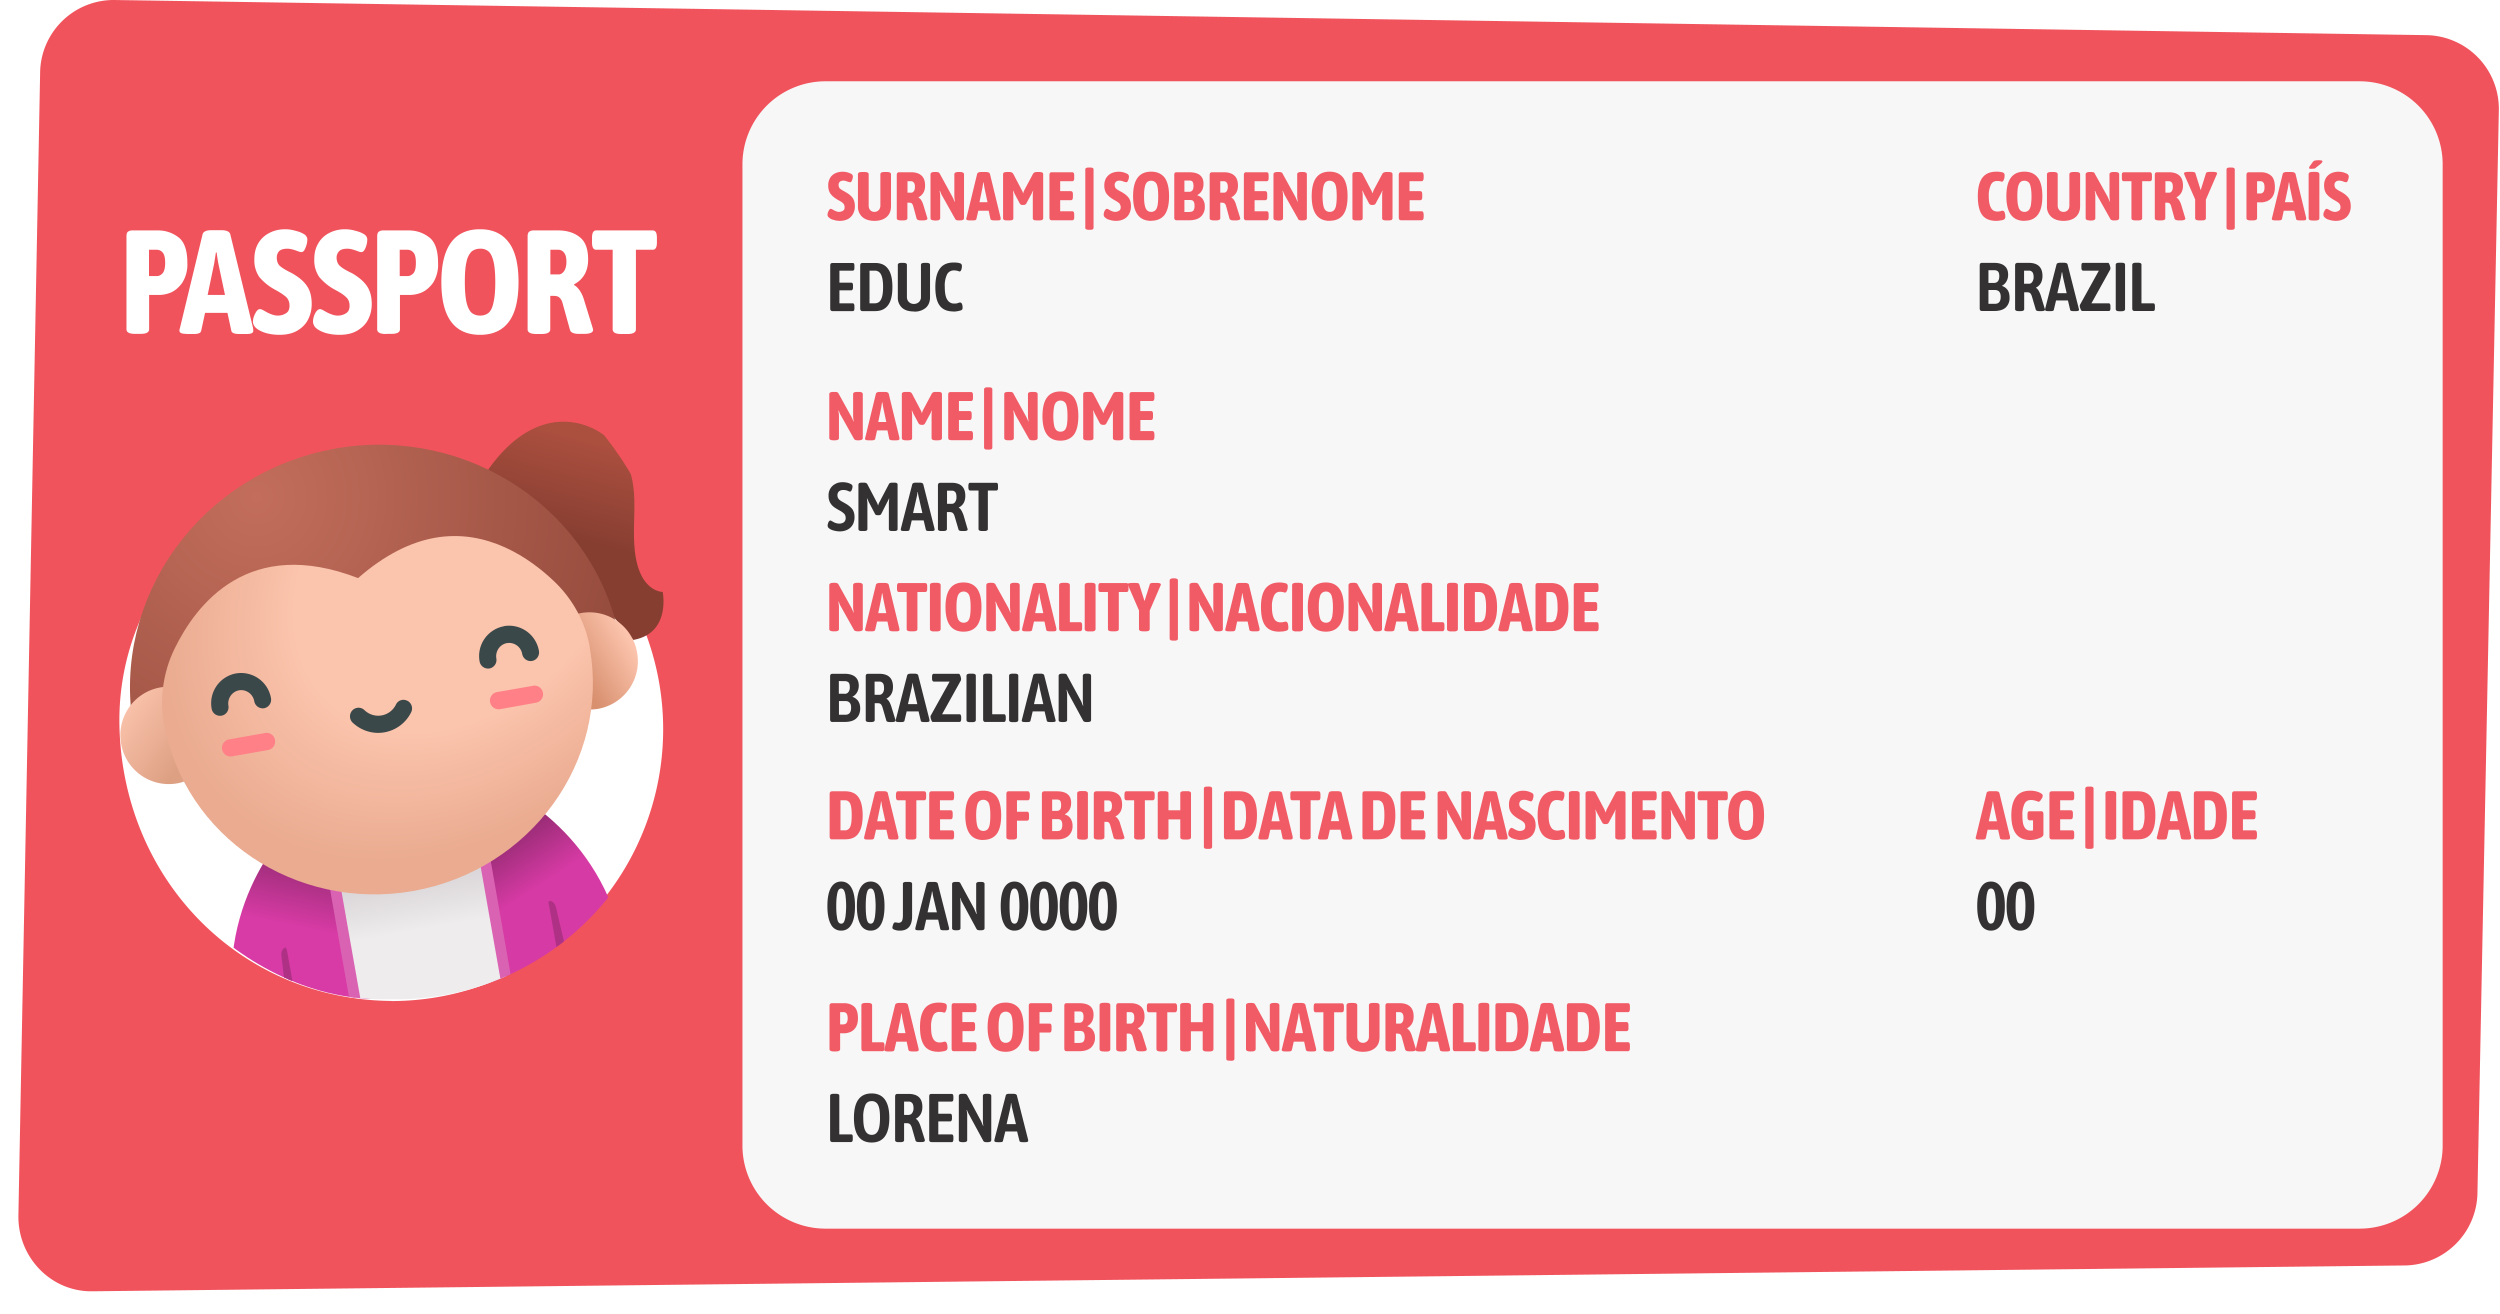 <svg xmlns="http://www.w3.org/2000/svg" fill="none" viewBox="0 0 2119 1114">
  <defs/>
  <path fill="#F1535C" d="M34 62A62.4 62.4 0 0196.4 0l1960.8 29.8a62.5 62.5 0 0160.8 64.4l-18.1 916.4a62.5 62.5 0 01-61 62L78 1094.5c-34.8.4-63-28.8-62.4-64.4L34 62z"/>
  <g filter="url(#filter0_ii)">
    <path fill="#F7F7F7" d="M696.7 65.9a70.4 70.4 0 00-70.4 70.4V968a70.4 70.4 0 0070.4 70.4H1997a70.4 70.4 0 0070.4-70.4V136.3a70.4 70.4 0 00-70.4-70.4H696.7z"/>
  </g>
  <g fill="#333132">
    <path d="M1687.5 788.8a9.4 9.4 0 01-8.6-5.3c-2-3.6-3-8.7-3-15.5 0-6.9 1-12 3-15.5 2-3.6 4.8-5.3 8.6-5.3s6.7 1.7 8.8 5.3c2 3.5 3 8.6 3 15.5 0 6.8-1 11.9-3 15.5-2 3.5-5 5.3-8.8 5.3zm0-6c1 0 1.7-.3 2.3-1.2.6-.9 1-2.4 1.4-4.6a71.6 71.6 0 000-18.1c-.3-2.2-.8-3.7-1.4-4.6a2.6 2.6 0 00-2.3-1.2c-.9 0-1.7.4-2.2 1.2-.6 1-1 2.4-1.4 4.6a60 60 0 00-.5 9c0 4 .2 7 .5 9.1.3 2.2.8 3.7 1.4 4.6.5.9 1.3 1.3 2.2 1.3zM1712.5 788.8a9.4 9.4 0 01-8.7-5.3c-2-3.6-3-8.7-3-15.5 0-6.9 1-12 3-15.5 2-3.6 5-5.3 8.7-5.3 3.8 0 6.7 1.7 8.8 5.3 2 3.5 3 8.6 3 15.5 0 6.8-1 11.9-3 15.5-2 3.5-5 5.3-8.8 5.3zm0-6c1 0 1.7-.3 2.3-1.2.6-.9 1-2.4 1.4-4.6a69.4 69.4 0 000-18.2c-.4-2-.8-3.6-1.4-4.5a2.6 2.6 0 00-2.3-1.2c-1 0-1.7.4-2.3 1.2-.5 1-1 2.4-1.3 4.6-.3 2.1-.5 5.2-.5 9 0 4 .2 7 .5 9.1.3 2.2.8 3.7 1.3 4.6.6.9 1.4 1.3 2.3 1.3z"/>
  </g>
  <g fill="#333132">
    <path d="M1680 263.6c-.7 0-1.3-.2-1.5-.5-.3-.3-.5-.9-.5-1.6v-36.6c0-.7.2-1.2.5-1.6.2-.3.8-.5 1.5-.5h10.3c4 0 7 1 8.9 2.7 2 1.7 2.9 4.2 2.9 7.4 0 2.1-.5 4-1.5 5.7a9 9 0 01-3.7 3.6v.2c1.8.5 3.3 1.6 4.6 3.2 1.2 1.6 1.8 3.8 1.8 6.5a11 11 0 01-3.2 8.5c-2.2 2-5.5 3-9.7 3H1680zm10.2-23.8c1.4 0 2.5-.5 3.3-1.5.7-1 1.1-2.3 1.1-4.1 0-1.9-.3-3.2-1-4-.8-.8-1.9-1.2-3.4-1.2h-4.8v10.8h4.8zm.8 17.7c3.2 0 4.8-2 4.8-6 0-2-.5-3.4-1.3-4.3-.8-.9-2.1-1.4-3.8-1.4h-5.3v11.7h5.6zM1711 263.7c-2 0-3-.6-3-1.7v-37c0-.8.2-1.3.5-1.6.4-.4.9-.6 1.6-.6h9.4c7.8 0 11.7 3.7 11.7 11.1 0 4.6-1.8 8-5.5 9.9v.2c1.6.9 2.8 3 4 6.3l3.4 11.3.2.3v.4c0 1-1 1.4-3.1 1.4h-1.7c-1.8 0-2.9-.5-3-1.4l-3.3-11.2c-.4-1.3-1-2.2-1.5-2.7-.7-.5-1.6-.7-2.8-.7h-2.2V262c0 1.1-1 1.7-3 1.7h-1.6zm8.9-23.2c1 0 1.9-.5 2.6-1.5a7 7 0 001.2-4.2c0-1.9-.4-3.3-1.1-4.2a3.7 3.7 0 00-3-1.2h-4v11.1h4.3zM1736 263.7c-1.7 0-2.6-.4-2.6-1.1l.1-1 9.6-37.4c.2-1 1.3-1.5 3.2-1.5h3c1.9 0 3 .5 3.2 1.5l9.5 37.4.2 1c0 .7-.9 1.1-2.4 1.1h-2.4c-1.7 0-2.5-.3-2.7-1l-1.9-8h-10.1l-1.9 8c-.1.7-1 1-2.5 1h-2.3zm15.7-15.2l-3.1-13.6-.7-4.1h-.3l-.7 4.1-3.1 13.6h8zM1764.8 263.6c-.4 0-.8-.5-1.3-1.6-.4-1.1-.7-2-.7-2.9l.1-.6 16.1-29.1h-13.4c-.5 0-.8-.3-1-.7-.3-.4-.4-1-.4-2v-1.3c0-.9.1-1.6.3-2 .3-.4.6-.6 1.1-.6h21.3c.4 0 .8.6 1.2 1.7.4 1.1.7 2.1.7 2.9l-.1.9-16 28.8h14.7c.5 0 .8.2 1 .6.3.4.4 1 .4 2v1.4a4 4 0 01-.3 1.9c-.3.4-.6.6-1.1.6h-22.6zM1796.3 263.8c-2 0-3-.6-3-1.8v-37.6c0-1.2 1-1.7 3-1.7h1.9c2 0 3 .5 3 1.7V262c0 1.2-1 1.8-3 1.8h-2zM1809.3 263.6c-.7 0-1.2-.2-1.5-.5-.3-.3-.5-.9-.5-1.6v-37c0-1.2 1-1.8 3-1.8h1.8c1 0 1.8.1 2.3.4.5.3.7.7.7 1.3v32.7h9.9c.5 0 1 .2 1.2.6.2.4.3 1 .3 1.9v1.5c0 .9-.1 1.5-.3 1.9-.3.4-.7.6-1.2.6h-15.7z"/>
  </g>
  <g fill="#333132">
    <path d="M705.6 968c-.7 0-1.2-.2-1.5-.5-.3-.3-.5-1-.5-1.7v-37c0-1.1 1-1.7 3-1.7h1.8c1 0 1.8.1 2.3.4.5.3.7.7.7 1.3v32.7h9.9c.5 0 1 .1 1.2.5.2.4.3 1 .3 2v1.5c0 .8-.1 1.4-.3 1.8-.3.4-.7.7-1.2.7h-15.7zM738.8 968.4c-10 0-15-7-15-20.9 0-13.8 5-20.7 15-20.7s15 7 15 20.7c0 14-5 20.9-15 20.9zm0-6.5c2.5 0 4.2-1.1 5.4-3.4 1.1-2.1 1.7-5.8 1.7-11 0-5.1-.5-8.8-1.7-11a5.7 5.7 0 00-5.3-3.2c-2.5 0-4.3 1-5.4 3.2a25 25 0 00-1.8 11c0 5.2.6 8.9 1.8 11 1.1 2.3 3 3.4 5.4 3.4zM761.7 968.1c-2 0-3-.6-3-1.7v-37c0-.8.2-1.3.5-1.7.3-.3.8-.5 1.5-.5h9.4c7.8 0 11.7 3.7 11.7 11 0 4.7-1.8 8-5.5 10v.2c1.6.8 2.9 3 4 6.3l3.5 11.2.1.4v.4c0 .9-1 1.3-3 1.3H779c-1.8 0-2.8-.4-3-1.3l-3.2-11.2c-.5-1.3-1-2.2-1.6-2.7-.6-.5-1.5-.8-2.8-.8h-2.1v14.4c0 1.1-1 1.7-3.1 1.7h-1.6zm8.8-23.2c1 0 2-.5 2.7-1.6a7 7 0 001.1-4.2c0-1.8-.4-3.2-1-4a3.7 3.7 0 00-3-1.4h-4V945h4.2zM789.6 968c-.7 0-1.3-.2-1.6-.5-.2-.3-.4-1-.4-1.7v-36.4c0-.8.2-1.4.4-1.7.3-.3.9-.5 1.6-.5h17c.5 0 .9.2 1.1.6.3.4.4 1 .4 2v1.4c0 .9-.1 1.5-.4 1.9-.2.4-.6.6-1.1.6h-11.3V944h10c.6 0 1 .2 1.2.5.2.5.4 1.1.4 2v1.5c0 .9-.2 1.4-.4 1.8-.2.5-.6.7-1.2.7h-10v11h11.3c.5 0 .9.2 1.1.6.3.4.4 1 .4 2v1.5a4 4 0 01-.4 1.9c-.2.4-.6.6-1 .6h-17.1zM815.7 968.1c-2 0-3-.6-3-1.7v-37.6c0-1.1 1-1.7 3-1.7h1.5c.7 0 1.2.1 1.7.3.4.2.7.6 1 1.1l11.5 21.5c.5.9 1 2.3 1.8 4.2h.3c-.3-1.7-.4-3.1-.4-4.5v-21c0-1 1-1.6 3-1.6h1.1c2 0 3 .6 3 1.7v37.6c0 1.1-1 1.7-3 1.7H836a5 5 0 01-1.7-.3 2 2 0 01-1-1.1l-12.1-22.3c-.4-.7-1-1.9-1.6-3.6l-.3.1c.3 1.5.5 2.7.5 4v21.5c0 1.1-1 1.7-3 1.7h-1.1zM845.4 968.1c-1.7 0-2.6-.4-2.6-1.2l.1-1 9.6-37.4c.2-1 1.2-1.4 3.1-1.4h3.1c1.9 0 3 .5 3.2 1.4l9.5 37.4.1 1c0 .8-.8 1.2-2.4 1.2h-2.3c-1.7 0-2.6-.4-2.7-1.1l-2-8h-10l-2 8c0 .7-.9 1.1-2.4 1.1h-2.3zm15.7-15.3l-3.2-13.5a36 36 0 01-.7-4.2h-.3a36 36 0 01-.6 4.2l-3.1 13.5h7.9z"/>
  </g>
  <g fill="#333132">
    <path d="M713 788.8a9.4 9.4 0 01-8.7-5.3c-2-3.5-3-8.7-3-15.5 0-6.8 1-12 3-15.5s4.9-5.3 8.7-5.3c3.8 0 6.7 1.8 8.7 5.3 2 3.6 3 8.7 3 15.5 0 6.8-1 12-3 15.5-2 3.6-5 5.3-8.7 5.3zm0-5.9c.9 0 1.7-.4 2.2-1.2.6-1 1-2.4 1.4-4.6a71.2 71.2 0 000-18.2c-.3-2.1-.8-3.6-1.4-4.5a2.6 2.6 0 00-2.2-1.3c-1 0-1.7.4-2.3 1.3-.6.9-1 2.4-1.3 4.5-.4 2.2-.6 5.2-.6 9.1 0 4 .2 7 .6 9.1.2 2.2.7 3.7 1.3 4.6.6.8 1.3 1.2 2.3 1.2zM738 788.8a9.4 9.4 0 01-8.7-5.3c-2-3.5-3-8.7-3-15.5 0-6.8 1-12 3-15.5s4.9-5.3 8.7-5.3c3.7 0 6.7 1.8 8.7 5.3 2 3.6 3 8.7 3 15.5 0 6.8-1 12-3 15.5-2 3.6-5 5.3-8.7 5.3zm0-5.9c.9 0 1.6-.4 2.2-1.2.6-1 1-2.4 1.4-4.6a71 71 0 000-18.2c-.3-2.1-.8-3.6-1.4-4.5a2.6 2.6 0 00-2.2-1.3c-1 0-1.7.4-2.3 1.3-.6.9-1 2.4-1.4 4.5-.3 2.2-.5 5.2-.5 9.1 0 4 .2 7 .5 9.1.3 2.2.8 3.7 1.4 4.6.6.8 1.3 1.2 2.3 1.2zM762.7 788.8c-1.6 0-3-.2-4.3-.7-1.3-.4-2-1-2-1.7 0-.8.3-1.8.7-3 .4-1 1-1.6 1.5-1.6l1 .1 1.9.3c1.3 0 2.3-.5 3-1.5.5-1 .8-2.6.8-4.9v-26.6c0-1.2 1-1.7 3-1.7h1.8c2 0 3 .5 3 1.7v27.4c0 8.1-3.5 12.2-10.4 12.2zM778.3 788.5c-1.6 0-2.5-.4-2.5-1.1l.1-1 9.6-37.4c.2-1 1.2-1.5 3.1-1.5h3c2 0 3 .5 3.3 1.5l9.5 37.4.1 1c0 .7-.8 1.1-2.4 1.1h-2.3c-1.7 0-2.6-.3-2.8-1l-1.8-8H785l-1.8 8c-.2.7-1 1-2.5 1h-2.4zm15.8-15.2l-3.2-13.6-.7-4.1h-.3c-.1 1.5-.4 2.9-.7 4l-3 13.7h7.9zM810 788.5c-2 0-3-.6-3-1.7v-37.6c0-1.1 1-1.7 3-1.7h1.5c.7 0 1.3.1 1.7.3.4.2.8.6 1 1.2l11.6 21.4 1.8 4.3.3-.2c-.3-1.5-.5-3-.5-4.3v-21c0-1.1 1-1.7 3-1.7h1.1c2 0 3 .6 3 1.7v37.6c0 1.1-1 1.7-3 1.7h-1.1a5 5 0 01-1.8-.3 2 2 0 01-1-1l-12-22.3c-.5-.7-1-2-1.6-3.7l-.3.1c.3 1.5.4 2.8.4 4v21.5c0 1.1-1 1.7-3 1.7H810zM859.9 788.8a9.4 9.4 0 01-8.7-5.3c-2-3.5-3-8.7-3-15.5 0-6.8 1-12 3-15.5s4.9-5.3 8.7-5.3c3.7 0 6.7 1.8 8.7 5.3 2 3.6 3 8.7 3 15.5 0 6.8-1 12-3 15.5-2 3.6-5 5.3-8.7 5.3zm0-5.9c.9 0 1.7-.4 2.2-1.2.6-1 1-2.4 1.4-4.6a71.2 71.2 0 000-18.2c-.3-2.1-.8-3.6-1.4-4.5a2.6 2.6 0 00-2.2-1.3c-1 0-1.7.4-2.3 1.3-.6.9-1 2.4-1.4 4.5-.3 2.2-.5 5.2-.5 9.1 0 4 .2 7 .5 9.1.3 2.2.8 3.7 1.4 4.6.6.8 1.3 1.2 2.3 1.2zM884.8 788.8a9.4 9.4 0 01-8.6-5.3c-2-3.5-3-8.7-3-15.5 0-6.8 1-12 3-15.5s4.9-5.3 8.6-5.3c3.8 0 6.7 1.8 8.8 5.3 2 3.6 3 8.7 3 15.5 0 6.8-1 12-3 15.5-2 3.6-5 5.3-8.8 5.3zm0-5.9c1 0 1.7-.4 2.3-1.2.6-1 1-2.4 1.4-4.6a71 71 0 000-18.2c-.3-2.1-.8-3.6-1.4-4.5a2.6 2.6 0 00-2.3-1.3c-.9 0-1.6.4-2.2 1.3-.6.9-1 2.4-1.4 4.5-.3 2.2-.5 5.2-.5 9.1 0 4 .2 7 .5 9.1.3 2.2.8 3.7 1.4 4.6.6.8 1.3 1.2 2.2 1.2zM909.8 788.8a9.4 9.4 0 01-8.6-5.3c-2-3.5-3-8.7-3-15.5 0-6.8 1-12 3-15.5s4.8-5.3 8.6-5.3 6.7 1.8 8.8 5.3c2 3.6 3 8.7 3 15.5 0 6.8-1 12-3 15.5-2 3.6-5 5.3-8.8 5.3zm0-5.9c1 0 1.7-.4 2.3-1.2.6-1 1-2.4 1.4-4.6a71.2 71.2 0 000-18.2c-.3-2.1-.8-3.6-1.4-4.5a2.6 2.6 0 00-2.3-1.3c-.9 0-1.7.4-2.2 1.3-.6.9-1 2.4-1.4 4.5-.3 2.2-.5 5.2-.5 9.1 0 4 .2 7 .5 9.1.3 2.2.8 3.7 1.4 4.6.5.8 1.3 1.2 2.2 1.2zM934.8 788.8a9.4 9.4 0 01-8.7-5.3c-2-3.5-3-8.7-3-15.5 0-6.8 1-12 3-15.5s5-5.3 8.7-5.3c3.8 0 6.7 1.8 8.8 5.3 2 3.6 3 8.7 3 15.5 0 6.8-1 12-3 15.5-2 3.6-5 5.3-8.8 5.3zm0-5.9c1 0 1.7-.4 2.3-1.2.6-1 1-2.4 1.4-4.6a71 71 0 000-18.2c-.4-2.1-.8-3.6-1.4-4.5a2.6 2.6 0 00-2.3-1.3c-1 0-1.7.4-2.2 1.3-.6.9-1.1 2.4-1.4 4.5-.3 2.2-.5 5.2-.5 9.1 0 4 .2 7 .5 9.1.3 2.2.8 3.7 1.4 4.6.5.8 1.3 1.2 2.2 1.2z"/>
  </g>
  <g fill="#333132">
    <path d="M705.6 612c-.7 0-1.2-.3-1.5-.6-.3-.3-.5-.9-.5-1.6v-36.6c0-.7.2-1.2.5-1.6.3-.3.8-.5 1.5-.5H716c4 0 7 1 9 2.7 1.9 1.7 2.9 4.2 2.9 7.4 0 2.1-.5 4-1.5 5.7a9 9 0 01-3.8 3.6v.2c1.8.5 3.3 1.7 4.6 3.2 1.2 1.7 1.9 3.8 1.9 6.5 0 3.7-1.1 6.5-3.3 8.5-2.1 2-5.4 3-9.6 3h-10.5zm10.2-23.9c1.5 0 2.6-.5 3.3-1.5.8-1 1.2-2.3 1.2-4 0-2-.3-3.3-1-4.1-.8-.8-2-1.2-3.4-1.2H711V588h4.7zm.8 17.7c3.2 0 4.8-2 4.8-6 0-2-.4-3.4-1.3-4.2-.8-1-2-1.4-3.8-1.4h-5.2v11.6h5.5zM736.8 612c-2 0-3-.5-3-1.6v-37.1c0-.8.1-1.3.4-1.6.4-.4.9-.6 1.6-.6h9.4c7.8 0 11.7 3.7 11.7 11.1 0 4.6-1.8 8-5.5 9.9v.2c1.6.9 2.9 3 4 6.3l3.5 11.3v.3l.1.4c0 1-1 1.4-3.1 1.4h-1.7c-1.8 0-2.9-.5-3-1.4l-3.2-11.1c-.5-1.4-1-2.3-1.6-2.8-.6-.5-1.6-.7-2.8-.7h-2.2v14.4c0 1-1 1.6-3 1.6h-1.6zm8.8-23.1c1 0 1.9-.6 2.7-1.6a7 7 0 001-4.2c0-1.9-.3-3.3-1-4.1a3.7 3.7 0 00-3-1.3h-4v11.2h4.3zM761.8 612c-1.7 0-2.6-.4-2.6-1.1l.1-1 9.6-37.4c.2-1 1.3-1.5 3.1-1.5h3.1c1.9 0 3 .5 3.2 1.5l9.5 37.4.1 1c0 .7-.8 1.1-2.4 1.1h-2.3c-1.7 0-2.6-.3-2.7-1l-1.9-8h-10.1l-1.9 8c-.2.7-1 1-2.5 1h-2.3zm15.7-15.2l-3.1-13.6c-.3-1.2-.6-2.6-.7-4.1h-.3l-.7 4.1-3.1 13.6h7.9zM790.7 612c-.4 0-1-.6-1.3-1.7-.5-1.1-.7-2-.7-2.9v-.5l16.2-29.2h-13.4c-.5 0-.9-.3-1.1-.7-.3-.4-.4-1-.4-2v-1.3c0-.9.1-1.6.4-2 .2-.4.6-.6 1-.6h21.3c.4 0 .9.6 1.3 1.7s.6 2.1.6 2.9l-.1.9-16 28.8h14.7c.5 0 .9.2 1.1.6.2.4.4 1 .4 2v1.4a4 4 0 01-.4 1.9c-.2.4-.6.6-1 .6h-22.6zM822.2 612.1c-2 0-3-.6-3-1.8v-37.6c0-1.1 1-1.7 3-1.7h1.9c2 0 3 .6 3 1.7v37.6c0 1.2-1 1.8-3 1.8h-2zM835.3 612c-.7 0-1.2-.3-1.5-.6-.3-.3-.5-.9-.5-1.6v-37c0-1.2 1-1.8 3-1.8h1.8c1 0 1.8.1 2.2.4.5.3.7.7.7 1.3v32.7h10c.5 0 .9.2 1.1.6.2.4.4 1 .4 1.9v1.5c0 .9-.2 1.5-.4 1.9-.2.4-.6.6-1.1.6h-15.7zM858.3 612.1c-2 0-3-.6-3-1.8v-37.6c0-1.1 1-1.7 3-1.7h2c1.8 0 2.8.6 2.8 1.7v37.6c0 1.2-1 1.8-2.9 1.8h-2zM868.6 612c-1.7 0-2.6-.4-2.6-1.1l.2-1 9.5-37.4c.2-1 1.3-1.5 3.1-1.5h3.1c1.9 0 3 .5 3.2 1.5l9.5 37.4.2 1c0 .7-.9 1.1-2.4 1.1H890c-1.7 0-2.5-.3-2.7-1l-1.9-8h-10.1l-1.9 8c-.1.7-1 1-2.5 1h-2.3zm15.7-15.2l-3.1-13.6-.7-4.1h-.3l-.7 4.1-3.1 13.6h8zM900.3 612c-2 0-3-.5-3-1.6v-37.7c0-1 1-1.7 3-1.7h1.6c.7 0 1.2.1 1.6.3.5.2.8.6 1 1.2l11.6 21.4c.5.9 1 2.3 1.8 4.3l.3-.1c-.3-1.6-.4-3-.4-4.4v-21c0-1 1-1.7 3-1.7h1c2 0 3 .6 3 1.7v37.6c0 1.2-1 1.7-3 1.7h-1a5 5 0 01-1.8-.3 2 2 0 01-1-1l-12.1-22.3c-.4-.7-1-2-1.6-3.7l-.3.1c.3 1.5.5 2.8.5 4v21.6c0 1-1 1.6-3 1.6h-1.2z"/>
  </g>
  <g fill="#333132">
    <path d="M711.8 450.4c-1.9 0-3.7-.3-5.4-.8a9.9 9.9 0 01-4.2-2.2l-.5-.8-.2-1c0-1 .3-2 .7-3 .5-.9 1-1.4 1.6-1.4.3 0 .7.1 1.2.5l1 .5a10 10 0 005.4 1.6c1.5 0 2.8-.4 3.8-1.1 1-.8 1.6-2 1.6-3.6s-.5-2.9-1.4-3.8a19 19 0 00-4.3-2.9c-2-1.1-3.6-2.1-4.8-3.1a11.2 11.2 0 01-4-9 10.6 10.6 0 015.9-10.2c1.7-1 3.8-1.4 6.2-1.4 1.3 0 2.6.2 4 .5 1.4.4 2.5.9 3.4 1.5.5.4.8 1 .8 1.6a8 8 0 01-.6 2.8c-.4 1-1 1.6-1.5 1.6-.2 0-.7-.1-1.3-.4-1.5-.7-3-1-4.4-1-1.7 0-2.9.5-3.8 1.3-.8.8-1.2 1.9-1.2 3.1 0 1 .2 2 .7 2.7.4.7 1 1.3 1.6 1.7.7.6 1.7 1.1 3 1.8l1 .6c2.8 1.5 4.8 3.2 6.2 4.9 1.3 1.7 2 4 2 7 0 2.3-.5 4.3-1.4 6.1-1 1.8-2.4 3.3-4.3 4.3a14 14 0 01-6.8 1.6zM743.6 436.7c-.5 0-1-.2-1.2-.3-.3-.1-.6-.5-.8-.9l-5.2-9.9-.7-1.6-.7-1.6-.2.1.4 3.6v22.3c0 .6-.3 1-.7 1.3-.5.3-1.3.4-2.3.4h-1.6c-1 0-1.8-.1-2.3-.4-.4-.3-.7-.7-.7-1.3v-37.6c0-.6.3-1 .7-1.3.5-.3 1.3-.4 2.3-.4h1.6c.9 0 1.5.1 2 .4.4.2.8.5 1 1l8 15.3c.3.6.7 1.5 1.1 2.8.2-1 .5-1.9 1-2.8l8-15.2c.2-.6.6-1 1-1.1.5-.3 1.2-.4 2-.4h1.6c1 0 1.8.1 2.2.4.5.3.7.7.7 1.3v37.6c0 .6-.2 1-.7 1.3-.4.3-1.2.4-2.2.4h-1.5c-1 0-1.8-.1-2.3-.4-.5-.3-.7-.7-.7-1.3v-22.3l.3-3.6h-.2c-.5 1.3-1 2.3-1.5 3.1l-5 9.9c-.3.4-.5.8-.8.9-.3.1-.7.3-1.3.3h-1.3zM766 450.1c-1.6 0-2.5-.4-2.5-1.1l.1-1 9.6-37.4c.2-1 1.3-1.5 3.1-1.5h3.1c1.9 0 3 .5 3.2 1.5l9.5 37.4.1 1c0 .7-.8 1.1-2.4 1.1h-2.3c-1.7 0-2.5-.3-2.7-1l-1.9-8h-10.1l-1.9 8c-.2.7-1 1-2.5 1h-2.3zm15.8-15.2l-3.1-13.6c-.3-1.2-.6-2.6-.7-4.2h-.3a36 36 0 01-.7 4.2l-3.1 13.6h8zM798 450.1c-2 0-3-.6-3-1.7v-37c0-.8.2-1.3.5-1.6.3-.4.9-.6 1.6-.6h9.4c7.8 0 11.7 3.7 11.7 11.1 0 4.6-1.8 8-5.5 9.8v.3c1.6.8 2.8 3 4 6.3L820 448l.2.3v.4c0 .9-1 1.4-3.1 1.4h-1.7c-1.8 0-2.9-.5-3-1.4l-3.3-11.2c-.4-1.3-1-2.2-1.5-2.7-.7-.5-1.6-.8-2.8-.8h-2.2v14.4c0 1.1-1 1.7-3 1.7H798zM807 427c1 0 1.9-.5 2.6-1.5a7 7 0 001.1-4.2c0-1.9-.3-3.3-1-4.2a3.7 3.7 0 00-3-1.2h-4v11.1h4.3zM832.4 450.1c-2 0-3-.6-3-1.7v-32.6h-7c-.6 0-1-.3-1.2-.7-.2-.4-.4-1-.4-1.9v-1.5c0-.8.2-1.5.4-1.9.2-.4.6-.6 1.2-.6h22c.5 0 .9.2 1.2.6.2.4.3 1 .3 2v1.4a4 4 0 01-.3 2c-.3.4-.7.6-1.2.6h-7.1v32.6c0 1.1-1 1.7-3 1.7h-1.9z"/>
  </g>
  <g fill="#333132">
    <path d="M705.7 263.7c-.7 0-1.2-.2-1.5-.6-.3-.2-.5-.8-.5-1.6v-36.4c0-.8.2-1.4.5-1.7.3-.3.8-.5 1.5-.5h17c.5 0 1 .2 1.2.6.2.4.3 1 .3 1.9v1.5c0 .9-.1 1.5-.3 1.9-.3.4-.7.6-1.2.6h-11.2v10.2h10c.5 0 .9.2 1.1.5.3.4.4 1 .4 2v1.5c0 .9-.1 1.4-.4 1.8-.2.4-.6.7-1.1.7h-10v11h11.3c.5 0 .8.2 1 .6.3.4.4 1 .4 2v1.5a4 4 0 01-.3 1.9c-.3.4-.6.6-1.1.6h-17.1zM731 263.7c-.6 0-1.1-.2-1.4-.6-.3-.2-.5-.8-.5-1.6v-36.4c0-.8.2-1.4.5-1.7.3-.3.8-.5 1.5-.5h10.6c5 0 8.6 1.6 11 5 2.5 3.3 3.7 8.5 3.7 15.4 0 7-1.2 12.1-3.7 15.4-2.4 3.3-6 5-11 5H731zm10.4-6.6c2.4 0 4.2-1 5.3-3.2 1.2-2.1 1.8-5.7 1.8-10.6 0-5-.6-8.5-1.8-10.7a5.6 5.6 0 00-5.3-3.2H737v27.7h4.4zM774.6 264c-4.3 0-7.6-1-10-3.1a11.5 11.5 0 01-3.6-9v-27.4c0-1.1 1-1.7 3-1.7h1.7c2 0 3 .6 3 1.7v27.1c0 1.8.5 3.2 1.6 4.3a5.8 5.8 0 004.3 1.7 6 6 0 004.4-1.7 5.7 5.7 0 001.6-4.3v-27.1c0-1.1 1-1.7 3-1.7h1.7c2 0 3 .6 3 1.7v27.4c0 3.9-1.2 6.8-3.6 9a14.5 14.5 0 01-10 3.2zM808.3 264c-5.4 0-9.3-1.6-11.8-5-2.5-3.3-3.7-8.6-3.7-15.8 0-7 1.3-12.1 3.9-15.6 2.5-3.4 6.4-5.1 11.7-5.1 2.2 0 4 .2 5.4.7.6.2 1 .5 1.2 1 .2.3.4.8.3 1.4 0 1.2-.2 2.3-.6 3.3-.5 1-1 1.4-1.8 1.1-1.3-.5-2.7-.8-4.2-.8a6.4 6.4 0 00-6 3.4 22 22 0 00-1.9 10.6c0 4.8.6 8.4 2 10.6a6.5 6.5 0 006.1 3.5 9 9 0 002.3-.2l2.1-.7h.5c.7 0 1.2.4 1.6 1.3.3.8.5 1.9.5 3.1 0 .5-.1 1-.3 1.4-.2.4-.6.7-1.3.9a21.7 21.7 0 01-6 1z"/>
  </g>
  <g fill="#F15B66">
    <path d="M712 187.2c-2 0-3.9-.3-5.7-.9a8.3 8.3 0 01-4.1-2.3c-.5-.6-.8-1.3-.8-2a7 7 0 011-3.3c.5-1.1 1.1-1.7 1.8-1.7.3 0 .8.2 1.5.6l1.5.8c1.5.8 2.9 1.2 4 1.2a6 6 0 003.3-1c1-.5 1.4-1.5 1.4-2.9s-.5-2.6-1.4-3.5c-.8-.8-2.2-1.7-4.2-2.7-2.9-1.7-5-3.4-6.3-5.2-1.3-1.8-2-4.1-2-7.1 0-2.4.5-4.4 1.5-6.2 1-1.8 2.5-3.1 4.4-4.1a15.5 15.5 0 0114 .7c.6.5 1 1.2 1 2 0 1-.3 2.1-.7 3.2-.4 1.1-1 1.7-1.7 1.7l-1.7-.4c-1.5-.6-2.7-1-3.7-1-1.7 0-2.8.4-3.4 1.1-.6.7-.9 1.5-.9 2.4 0 1.4.4 2.5 1.1 3.2.8.7 2 1.5 3.6 2.3l1.5.9c2.7 1.5 4.6 3.2 5.9 5 1.1 1.8 1.7 4.1 1.7 7a13 13 0 01-1.4 6c-1 1.9-2.3 3.4-4.2 4.5-2 1.1-4.3 1.7-7 1.7zM741.2 187.2c-4.4 0-7.8-1.1-10.3-3.3a11.4 11.4 0 01-3.7-9.1v-27.1c0-1.2 1-1.9 3.4-1.9h2.3c2.3 0 3.4.7 3.4 1.9v26.5c0 1.6.4 2.9 1.3 3.9s2.1 1.5 3.6 1.5 2.7-.6 3.6-1.5c.9-1 1.4-2.3 1.4-3.9v-26.5c0-1.2 1-1.9 3.3-1.9h2.3c2.3 0 3.4.7 3.4 1.9v27c0 4-1.2 7-3.7 9.2-2.5 2.2-6 3.3-10.3 3.3zM763.6 186.8c-2.3 0-3.5-.6-3.5-1.8v-36.7c0-.8.2-1.4.6-1.8.4-.4 1-.5 1.8-.5h9.7c3.6 0 6.5.8 8.6 2.6 2.2 1.8 3.3 4.7 3.3 8.8 0 4.6-1.9 7.8-5.6 9.9v.2c1 .5 1.7 1.2 2.4 2.3.7 1.1 1.2 2.3 1.6 3.5l3.4 11.2.2.7c0 1-1.3 1.6-3.6 1.6h-2c-2.1 0-3.3-.5-3.6-1.6l-3-11c-.4-1-.8-1.5-1.2-1.9-.5-.3-1.2-.5-2.2-.5h-1.4V185c0 1.2-1.2 1.8-3.5 1.8h-2zm8.8-23.5c.9 0 1.5-.4 2.2-1.3.6-.8.9-2 .9-3.7 0-1.6-.3-2.8-1-3.6a3 3 0 00-2.3-1.1h-3v9.7h3.2zM792.1 186.8c-2.3 0-3.4-.6-3.4-1.8v-37.3c0-1.2 1.1-1.9 3.4-1.9h1.5c.8 0 1.4.2 1.9.3.5.3.9.7 1.2 1.4l10.4 19a39 39 0 012 4.5l.3-.1c-.3-2-.5-3.6-.5-4.6v-18.6c0-1.2 1.1-1.9 3.4-1.9h1.4c2.2 0 3.4.7 3.4 1.9V185c0 1.2-1.2 1.8-3.4 1.8h-1.1c-.8 0-1.4 0-2-.3-.5-.2-.9-.6-1.2-1.3l-11.1-19.8c-.4-.6-.9-1.8-1.6-3.7l-.3.2c.3 1.8.5 3 .5 4v19c0 1.3-1.1 2-3.4 2h-1.4zM821.8 186.8c-1.8 0-2.8-.4-2.8-1.2 0-.3 0-.7.2-1l9-37.1c.3-1.1 1.4-1.7 3.5-1.7h3.8c2.2 0 3.3.6 3.6 1.7l9 37 .1 1c0 1-.8 1.3-2.5 1.3h-3c-2 0-3-.4-3.2-1.2l-1.5-7h-8.8l-1.6 7c-.2.8-1 1.2-2.7 1.2h-3zm15.2-15.4l-2.6-12.3-.7-4.5h-.3l-.7 4.5-2.5 12.3h6.8zM866.7 173.7c-.6 0-1 0-1.4-.3-.4-.2-.7-.5-1-1l-4.3-8.1-.7-1.5-.5-1.2h-.2l.3 3.2V185c0 .6-.2 1-.7 1.4-.6.3-1.4.4-2.6.4h-2c-1.3 0-2-.1-2.6-.4-.5-.3-.8-.8-.8-1.4v-37.3c0-.6.3-1.2.8-1.5.5-.2 1.3-.4 2.6-.4h1.8c1 0 1.7.2 2.2.4.5.3 1 .7 1.3 1.3l7.2 13.7c.4.7.8 1.6 1.1 2.8.3-1 .6-2 1-2.8l7.3-13.7c.3-.6.7-1 1.3-1.3.5-.2 1.2-.4 2.2-.4h1.8c1.2 0 2 .2 2.6.4.5.3.8.9.8 1.5V185c0 .6-.3 1-.8 1.4-.5.3-1.4.4-2.6.4h-2c-1.2 0-2.1-.1-2.6-.4-.5-.3-.8-.8-.8-1.4v-20.2c0-.9.1-2 .4-3.2h-.2l-1.3 2.7-4.3 8c-.3.6-.6 1-1 1-.3.3-.8.4-1.3.4h-1zM891.7 186.7c-.8 0-1.3-.1-1.7-.6-.3-.3-.5-.9-.5-1.7v-36.1c0-.8.2-1.4.5-1.8.4-.4 1-.5 1.7-.5h17.1c.6 0 1 .2 1.3.7.3.4.4 1.2.4 2.2v1.8c0 1 0 1.7-.4 2.2-.3.5-.7.7-1.3.7h-10.2v8.4h9c.7 0 1 .3 1.4.7.3.5.4 1.3.4 2.2v1.9c0 1-.1 1.7-.4 2.2-.3.4-.7.7-1.3.7h-9.1v9.4h10.3c.6 0 1 .2 1.2.7.3.5.4 1.2.4 2.2v1.8c0 1 0 1.8-.4 2.2-.2.5-.6.7-1.2.7h-17.2zM923 194.8c-1.1 0-1.9-.2-2.3-.4-.6-.3-.8-.7-.8-1.4v-49.3c0-.6.2-1 .8-1.3.4-.3 1.2-.4 2.3-.4h.8a5 5 0 012.4.4c.5.3.7.7.7 1.3V193c0 .7-.2 1-.7 1.4a5 5 0 01-2.4.4h-.8zM946 187.2c-2 0-3.8-.3-5.7-.9a8.3 8.3 0 01-4-2.3c-.6-.6-.8-1.3-.8-2a7 7 0 01.8-3.3c.6-1.1 1.3-1.7 2-1.7.2 0 .8.2 1.5.6l1.4.8c1.5.8 2.9 1.2 4 1.2a6 6 0 003.3-1c1-.5 1.4-1.5 1.4-2.9s-.5-2.6-1.3-3.5c-1-.8-2.3-1.7-4.2-2.7-3-1.7-5-3.4-6.4-5.2-1.3-1.8-2-4.1-2-7.1 0-2.4.5-4.4 1.5-6.2 1.1-1.8 2.6-3.1 4.4-4.1a15.5 15.5 0 0114 .7c.6.5 1 1.2 1 2 0 1-.2 2.1-.7 3.2-.4 1.1-1 1.7-1.6 1.7l-1.7-.4c-1.5-.6-2.8-1-3.8-1-1.6 0-2.8.4-3.3 1.1-.7.7-1 1.5-1 2.4 0 1.4.4 2.5 1.1 3.2.8.7 2 1.5 3.6 2.3l1.6.9c2.6 1.5 4.6 3.2 5.8 5 1.2 1.8 1.7 4.1 1.7 7a13 13 0 01-1.4 6c-.9 1.9-2.3 3.4-4.2 4.5-2 1.1-4.3 1.7-7 1.7zM975.7 187.2c-10.2 0-15.3-7-15.3-20.9 0-13.9 5.1-20.8 15.3-20.8 5 0 8.7 1.7 11.4 5 2.5 3.4 3.8 8.7 3.8 15.8 0 7.2-1.3 12.4-3.8 15.8-2.7 3.4-6.4 5-11.4 5zm0-7.6a5 5 0 003.4-1.2c1-.8 1.6-2.2 2-4 .4-2 .6-4.6.6-8 0-3.4-.2-6.1-.6-8-.4-2-1-3.3-2-4a5 5 0 00-3.3-1.2 5 5 0 00-3.4 1.1c-.9.8-1.6 2.1-2 4-.5 2-.7 4.7-.7 8 0 3.4.2 6.1.7 8 .4 2 1.1 3.3 2 4.1a5 5 0 003.4 1.2zM997.4 186.7c-.7 0-1.3-.1-1.6-.6-.4-.3-.5-.9-.5-1.7v-36.2c0-.7.1-1.3.5-1.7.3-.4.9-.5 1.6-.5h10.5c8.1 0 12.2 3.2 12.2 9.8 0 4.4-1.8 7.6-5.3 9.6l.1.2c2 .6 3.6 1.7 4.7 3.4a11 11 0 011.6 6.3 11 11 0 01-3.3 8.3c-2.2 2-5.5 3.1-9.9 3.1h-10.6zm10.5-24.1c1.2 0 2.2-.5 2.8-1.3.6-.7.9-2 .9-3.7 0-1.7-.3-2.8-.8-3.6-.6-.7-1.5-1-2.8-1h-4.1v9.6h4zm.4 17c1.5 0 2.5-.3 3.2-1.1.7-.9 1-2.2 1-4 0-1.9-.3-3.1-1-4-.6-.7-1.7-1-3.2-1h-4.4v10.2h4.4zM1028.8 186.8c-2.3 0-3.5-.6-3.5-1.8v-36.7c0-.8.2-1.4.6-1.8.4-.4 1-.5 1.8-.5h9.7c3.5 0 6.4.8 8.6 2.6 2.2 1.8 3.3 4.7 3.3 8.8 0 4.6-1.9 7.8-5.6 9.9v.2c1 .5 1.7 1.2 2.4 2.3a13 13 0 011.5 3.5l3.5 11.2c0 .5.2.7.2.7 0 1-1.3 1.6-3.7 1.6h-2c-2 0-3.2-.5-3.5-1.6l-3-11c-.4-1-.8-1.5-1.3-1.9-.4-.3-1.1-.5-2.1-.5h-1.4V185c0 1.2-1.2 1.8-3.5 1.8h-2zm8.8-23.5c.8 0 1.5-.4 2.2-1.3.5-.8.9-2 .9-3.7 0-1.6-.4-2.8-1-3.6a3 3 0 00-2.3-1.1h-3.1v9.7h3.3zM1056.4 186.7c-.7 0-1.3-.1-1.6-.6-.3-.3-.5-.9-.5-1.7v-36.1c0-.8.2-1.4.5-1.8.4-.4.9-.5 1.6-.5h17.2c.6 0 1 .2 1.3.7.3.4.4 1.2.4 2.2v1.8c0 1-.1 1.7-.4 2.2-.3.5-.7.7-1.3.7h-10.2v8.4h9c.6 0 1 .3 1.3.7.3.5.4 1.3.4 2.2v1.9c0 1 0 1.7-.4 2.2-.3.4-.7.7-1.3.7h-9v9.4h10.3c.5 0 1 .2 1.2.7.3.5.4 1.2.4 2.2v1.8c0 1-.1 1.8-.4 2.2-.2.5-.7.7-1.2.7h-17.3zM1082.8 186.8c-2.3 0-3.4-.6-3.4-1.8v-37.3c0-1.2 1-1.9 3.4-1.9h1.5c.7 0 1.4.2 1.8.3.5.3 1 .7 1.2 1.4l10.5 19 2 4.5.2-.1a37 37 0 01-.5-4.6v-18.6c0-1.2 1.1-1.9 3.4-1.9h1.4c2.3 0 3.4.7 3.4 1.9V185c0 1.2-1.1 1.8-3.4 1.8h-1.1c-.8 0-1.4 0-2-.3-.5-.2-.9-.6-1.1-1.3l-11.2-19.8a26 26 0 01-1.5-3.7l-.3.2c.3 1.8.4 3 .4 4v19c0 1.3-1 2-3.3 2h-1.4zM1127 187.2c-10.2 0-15.2-7-15.2-20.9 0-13.9 5-20.8 15.2-20.8 5 0 8.8 1.7 11.4 5 2.5 3.4 3.8 8.7 3.8 15.8 0 7.2-1.3 12.4-3.8 15.8-2.6 3.4-6.4 5-11.4 5zm0-7.6a5 5 0 003.5-1.2c.8-.8 1.5-2.2 1.9-4 .4-2 .6-4.6.6-8 0-3.4-.2-6.1-.6-8-.4-2-1-3.3-2-4a5 5 0 00-3.3-1.2 5 5 0 00-3.4 1.1c-.9.8-1.6 2.1-2 4-.4 2-.7 4.7-.7 8 0 3.4.3 6.1.7 8 .4 2 1.1 3.3 2 4.1a5 5 0 003.4 1.2zM1162.8 173.7c-.6 0-1 0-1.4-.3-.4-.2-.7-.5-1-1l-4.3-8.1-.6-1.5-.6-1.2h-.2l.3 3.2V185c0 .6-.2 1-.7 1.4-.5.3-1.4.4-2.6.4h-2c-1.2 0-2-.1-2.6-.4-.5-.3-.8-.8-.8-1.4v-37.3c0-.6.3-1.2.8-1.5.5-.2 1.4-.4 2.6-.4h1.8c1 0 1.7.2 2.2.4.5.3 1 .7 1.3 1.3l7.2 13.7c.4.7.8 1.6 1.1 2.8l1-2.8 7.3-13.7c.3-.6.7-1 1.3-1.3.5-.2 1.3-.4 2.2-.4h1.8c1.2 0 2 .2 2.6.4.5.3.8.9.8 1.5V185c0 .6-.3 1-.8 1.4-.5.3-1.4.4-2.6.4h-2c-1.2 0-2-.1-2.6-.4-.5-.3-.8-.8-.8-1.4v-20.2c0-.9.1-2 .4-3.2h-.2l-1.3 2.7-4.3 8c-.3.6-.6 1-1 1-.3.3-.7.4-1.3.4h-1zM1187.8 186.7c-.8 0-1.3-.1-1.7-.6-.3-.3-.5-.9-.5-1.7v-36.1c0-.8.2-1.4.5-1.8.4-.4 1-.5 1.7-.5h17.2c.5 0 1 .2 1.2.7.3.4.5 1.2.5 2.2v1.8c0 1-.2 1.7-.5 2.2-.3.5-.7.7-1.2.7h-10.3v8.4h9c.7 0 1 .3 1.4.7.3.5.4 1.3.4 2.2v1.9c0 1-.1 1.7-.4 2.2-.3.4-.7.7-1.3.7h-9v9.4h10.2c.6 0 1 .2 1.2.7.3.5.5 1.2.5 2.2v1.8c0 1-.2 1.8-.5 2.2-.2.5-.6.7-1.2.7h-17.2z"/>
  </g>
  <g fill="#F15B66">
    <path d="M706.3 373.2c-2.2 0-3.4-.7-3.4-1.9V334c0-1.2 1.2-1.8 3.4-1.8h1.5c.8 0 1.4 0 1.9.3.5.2.9.7 1.2 1.3l10.5 19a39 39 0 012 4.5h.2c-.3-2.1-.5-3.6-.5-4.7V334c0-1.2 1.1-1.8 3.4-1.8h1.4c2.2 0 3.4.6 3.4 1.8v37.3c0 1.2-1.2 1.9-3.4 1.9h-1.1c-.8 0-1.4-.1-2-.4-.5-.2-.9-.6-1.2-1.3l-11.1-19.8c-.4-.5-.9-1.8-1.6-3.7l-.3.2c.3 1.8.5 3 .5 4v19.1c0 1.2-1.1 1.9-3.4 1.9h-1.4zM736 373.2c-1.8 0-2.8-.4-2.8-1.3 0-.3 0-.6.2-1l9-37.1c.3-1.1 1.4-1.6 3.5-1.6h3.8c2.2 0 3.3.5 3.6 1.6l9 37 .1 1c0 1-.8 1.4-2.5 1.4h-3c-2 0-3-.4-3.2-1.2l-1.5-7.2h-8.8l-1.6 7.2c-.2.8-1 1.2-2.7 1.2h-3zm15.2-15.5l-2.6-12.3-.7-4.4h-.3l-.7 4.4-2.5 12.3h6.8zM780.9 360c-.6 0-1 0-1.4-.3-.4-.2-.7-.5-1-1l-4.3-8-.7-1.5-.5-1.3h-.2l.3 3.3v20.1c0 .7-.2 1.1-.7 1.4-.5.3-1.4.5-2.6.5h-2c-1.2 0-2-.2-2.6-.5-.5-.3-.8-.7-.8-1.4V334c0-.6.3-1.1.8-1.4.5-.3 1.4-.4 2.6-.4h1.8c1 0 1.7 0 2.2.3.5.3 1 .7 1.3 1.3l7.2 13.7c.4.7.8 1.6 1.1 2.8.3-1 .6-2 1-2.8l7.3-13.7c.3-.6.7-1 1.3-1.3.5-.2 1.2-.3 2.2-.3h1.8c1.2 0 2 0 2.6.4.5.3.8.8.8 1.4v37.3c0 .7-.3 1.1-.8 1.4-.5.3-1.4.5-2.6.5h-2c-1.2 0-2.1-.2-2.6-.5s-.8-.7-.8-1.4v-20.1c0-1 .1-2 .4-3.2l-.2-.1a26 26 0 01-1.3 2.7l-4.3 8c-.3.6-.6 1-1 1.1-.3.3-.7.4-1.3.4h-1zM805.9 373c-.8 0-1.3-.1-1.7-.5-.3-.4-.5-1-.5-1.8v-36c0-.9.2-1.5.5-1.9.4-.3 1-.5 1.7-.5H823c.6 0 1 .2 1.3.7.3.5.4 1.2.4 2.2v1.8c0 1 0 1.8-.4 2.2-.3.5-.7.7-1.3.7h-10.2v8.5h9c.7 0 1 .2 1.4.7.3.4.4 1.2.4 2.2v1.8c0 1-.1 1.7-.4 2.2-.3.5-.7.7-1.3.7h-9.1v9.4h10.3c.6 0 1 .3 1.2.7.3.5.4 1.3.4 2.2v1.8c0 1 0 1.8-.4 2.3-.2.4-.6.7-1.2.7H806zM837.2 381.1c-1.1 0-1.9-.1-2.3-.4-.5-.3-.8-.7-.8-1.4v-49.2c0-.7.3-1 .8-1.4.4-.3 1.2-.4 2.3-.4h.8a5 5 0 012.4.4c.5.3.7.7.7 1.4v49.2c0 .7-.2 1.1-.7 1.4a5 5 0 01-2.4.4h-.8zM854.6 373.2c-2.3 0-3.4-.7-3.4-1.9V334c0-1.2 1-1.8 3.4-1.8h1.5c.7 0 1.4 0 1.8.3.5.2 1 .7 1.2 1.3l10.5 19a39 39 0 012 4.5h.2c-.3-2.1-.5-3.6-.5-4.7V334c0-1.2 1.1-1.8 3.4-1.8h1.4c2.3 0 3.4.6 3.4 1.8v37.3c0 1.2-1.1 1.9-3.4 1.9H875c-.8 0-1.4-.1-2-.4-.4-.2-.8-.6-1.1-1.3l-11.2-19.8-1.5-3.7-.3.2c.3 1.8.4 3 .4 4v19.1c0 1.2-1 1.9-3.3 1.9h-1.4zM898.8 373.5c-10.2 0-15.2-7-15.2-20.8 0-14 5-20.9 15.2-20.9 5 0 8.8 1.7 11.4 5 2.5 3.5 3.8 8.7 3.8 15.9 0 7.1-1.3 12.4-3.8 15.8-2.6 3.3-6.4 5-11.4 5zm0-7.6a5 5 0 003.5-1.2c.8-.7 1.5-2.1 1.9-4 .4-2 .6-4.6.6-8 0-3.4-.2-6-.6-8-.4-2-1-3.3-2-4a5 5 0 00-3.3-1.2 5 5 0 00-3.4 1.2c-.9.7-1.6 2-2 4-.4 2-.7 4.6-.7 8 0 3.4.3 6 .7 8 .4 1.9 1.1 3.3 2 4a5 5 0 003.4 1.2zM934.6 360c-.6 0-1 0-1.4-.3-.4-.2-.6-.5-1-1l-4.2-8-.7-1.5-.6-1.3h-.2l.3 3.3v20.1c0 .7-.2 1.1-.7 1.4-.5.3-1.4.5-2.6.5h-2c-1.2 0-2-.2-2.6-.5-.5-.3-.8-.7-.8-1.4V334c0-.6.3-1.1.8-1.4.5-.3 1.4-.4 2.6-.4h1.8c1 0 1.7 0 2.2.3.5.3 1 .7 1.3 1.3l7.2 13.7c.4.7.8 1.6 1.1 2.8l1-2.8 7.3-13.7c.3-.6.7-1 1.3-1.3.5-.2 1.2-.3 2.2-.3h1.8c1.2 0 2 0 2.6.4.5.3.8.8.8 1.4v37.3c0 .7-.3 1.1-.8 1.4-.5.3-1.4.5-2.6.5h-2c-1.2 0-2-.2-2.6-.5-.5-.3-.8-.7-.8-1.4v-20.1c0-1 .1-2 .4-3.2l-.2-.1a26 26 0 01-1.3 2.7l-4.3 8a2.4 2.4 0 01-2.3 1.5h-1zM959.6 373c-.8 0-1.3-.1-1.7-.5-.3-.4-.5-1-.5-1.8v-36c0-.9.2-1.5.5-1.9.4-.3 1-.5 1.7-.5h17.2c.5 0 1 .2 1.2.7.3.5.5 1.2.5 2.2v1.8c0 1-.2 1.8-.5 2.2-.2.5-.7.7-1.2.7h-10.3v8.5h9.1c.6 0 1 .2 1.3.7.3.4.4 1.2.4 2.2v1.8c0 1-.1 1.7-.4 2.2-.3.5-.7.7-1.3.7h-9v9.4h10.2c.6 0 1 .3 1.2.7.3.5.5 1.3.5 2.2v1.8c0 1-.2 1.8-.5 2.3-.2.4-.6.7-1.2.7h-17.2z"/>
  </g>
  <g fill="#F15B66">
    <path d="M706.3 535.1c-2.2 0-3.4-.6-3.4-1.9V496c0-1.3 1.2-2 3.4-2h1.5c.8 0 1.4.2 1.9.4s.9.7 1.2 1.3l10.5 19a39 39 0 012 4.6l.2-.2c-.3-2-.5-3.5-.5-4.6V496c0-1.3 1.1-2 3.4-2h1.4c2.2 0 3.4.7 3.4 2v37.2c0 1.3-1.2 1.9-3.4 1.9h-1.1c-.8 0-1.4-.1-2-.4-.5-.1-.9-.6-1.2-1.2l-11.1-19.8c-.4-.6-.9-1.8-1.6-3.8l-.3.2c.3 1.8.5 3.1.5 4v19.1c0 1.3-1.1 1.9-3.4 1.9h-1.4zM736 535.1c-1.8 0-2.8-.4-2.8-1.3 0-.3 0-.6.2-1l9-37c.3-1.2 1.4-1.7 3.5-1.7h3.8c2.2 0 3.3.5 3.6 1.6l9 37 .1 1.1c0 .9-.8 1.3-2.5 1.3h-3c-2 0-3-.4-3.2-1.2l-1.5-7.1h-8.8l-1.6 7c-.2.9-1 1.3-2.7 1.3h-3zm15.2-15.4l-2.6-12.4-.7-4.4h-.3l-.7 4.4-2.5 12.4h6.8zM771.9 535.1c-2.3 0-3.4-.6-3.4-1.9v-31.4H762c-.6 0-1-.2-1.3-.7-.3-.4-.4-1.2-.4-2.2v-1.8c0-1 .1-1.7.4-2.2.3-.5.7-.7 1.3-.7h22.1c.7 0 1 .2 1.4.7.3.5.4 1.2.4 2.2v1.8c0 1-.1 1.8-.4 2.2-.3.5-.7.7-1.4.7h-6.5v31.4c0 1.3-1 1.9-3.4 1.9H772zM791.5 535.2c-2.2 0-3.3-.7-3.3-2V496c0-1.3 1-2 3.3-2h2.5c2.2 0 3.3.7 3.3 2v37.2c0 1.3-1.1 2-3.3 2h-2.5zM816.7 535.4c-10.2 0-15.3-6.9-15.3-20.8 0-14 5.1-20.9 15.3-20.9 5 0 8.7 1.7 11.4 5.1 2.5 3.4 3.8 8.6 3.8 15.8 0 7.2-1.3 12.4-3.8 15.8-2.7 3.4-6.4 5-11.4 5zm0-7.6a5 5 0 003.4-1.1c1-.8 1.6-2.2 2-4.1.4-2 .6-4.6.6-8 0-3.4-.2-6-.6-8-.4-2-1-3.2-2-4a5 5 0 00-3.3-1.2 5 5 0 00-3.4 1.2c-.9.8-1.6 2-2 4-.5 2-.7 4.6-.7 8 0 3.4.2 6 .7 8 .4 1.9 1.1 3.3 2 4a5 5 0 003.4 1.2zM839.4 535.1c-2.3 0-3.4-.6-3.4-1.9V496c0-1.3 1-2 3.4-2h1.5c.7 0 1.4.2 1.8.4.5.2 1 .7 1.2 1.3l10.5 19c.5 1 1.2 2.5 2 4.6l.2-.2c-.3-2-.5-3.5-.5-4.6V496c0-1.3 1.1-2 3.4-2h1.4c2.3 0 3.4.7 3.4 2v37.2c0 1.3-1.1 1.9-3.4 1.9h-1.1c-.8 0-1.4-.1-2-.4-.4-.1-.9-.6-1.1-1.2l-11.2-19.8-1.5-3.8-.3.2c.3 1.8.4 3.1.4 4v19.1c0 1.3-1 1.9-3.3 1.9h-1.4zM869 535.1c-1.8 0-2.7-.4-2.7-1.3l.1-1 9-37c.3-1.2 1.5-1.7 3.6-1.7h3.8c2.1 0 3.3.5 3.6 1.6l9 37v1.1c0 .9-.8 1.3-2.5 1.3h-3c-2 0-3-.4-3.1-1.2l-1.5-7.1h-8.9l-1.6 7c-.1.9-1 1.3-2.7 1.3h-3zm15.3-15.4l-2.7-12.4-.7-4.4h-.2l-.7 4.4-2.6 12.4h6.9zM899.9 535c-.8 0-1.3-.2-1.7-.6-.3-.4-.5-1-.5-1.8V496c0-1.3 1.1-2 3.4-2h2.3c2.3 0 3.4.7 3.4 2v31.4h8.7c.6 0 1 .2 1.3.6.3.5.4 1.3.4 2.3v1.8c0 1 0 1.7-.4 2.2-.3.4-.7.7-1.3.7h-15.6zM922.8 535.2c-2.2 0-3.4-.7-3.4-2V496c0-1.3 1.2-2 3.4-2h2.5c2.2 0 3.3.7 3.3 2v37.2c0 1.3-1.1 2-3.3 2h-2.5zM942.5 535.1c-2.3 0-3.4-.6-3.4-1.9v-31.4h-6.4c-.6 0-1-.2-1.3-.7-.3-.4-.4-1.2-.4-2.2v-1.8c0-1 .1-1.7.4-2.2.3-.5.7-.7 1.3-.7h22.1c.6 0 1 .2 1.3.7.3.5.4 1.2.4 2.2v1.8c0 1 0 1.8-.4 2.2-.2.5-.7.7-1.3.7h-6.5v31.4c0 1.3-1.1 1.9-3.4 1.9h-2.4z"/>
    <path d="M968.8 535.1c-2.2 0-3.4-.6-3.4-1.9v-15.8l-9-20.7-.3-.7-.2-.7c0-.4.3-.7 1-1l2.5-.2h3c1.9 0 3 .3 3.2 1.1l4.5 14.3 4.5-14.3c.1-.4.5-.7 1-.9.5-.2 1.3-.2 2.2-.2h2.5c2.4 0 3.6.4 3.6 1.2 0 .4 0 .8-.4 1.4l-9 20.9v15.6c0 1.3-1.1 1.9-3.4 1.9h-2.3zM994.5 543c-1 0-1.8-.1-2.3-.4-.5-.3-.8-.7-.8-1.3V492c0-.6.3-1 .8-1.3.5-.3 1.2-.5 2.3-.5h.8a5 5 0 012.4.5c.5.2.7.7.7 1.3v49.3c0 .6-.2 1-.7 1.3a5 5 0 01-2.4.4h-.8zM1011.6 535.1c-2.3 0-3.4-.6-3.4-1.9V496c0-1.3 1.1-2 3.4-2h1.5c.8 0 1.4.2 1.9.4.4.2.8.7 1.1 1.3l10.5 19c.5 1 1.2 2.5 2 4.6l.2-.2c-.3-2-.4-3.5-.4-4.6V496c0-1.3 1-2 3.3-2h1.4c2.3 0 3.4.7 3.4 2v37.2c0 1.3-1 1.9-3.4 1.9h-1c-.8 0-1.5-.1-2-.4-.5-.1-1-.6-1.2-1.2l-11.1-19.8c-.4-.6-1-1.8-1.6-3.8l-.3.2c.3 1.8.5 3.1.5 4v19.1c0 1.3-1.1 1.9-3.4 1.9h-1.4zM1041.3 535.1c-1.9 0-2.8-.4-2.8-1.3 0-.3 0-.6.2-1l9-37c.2-1.2 1.4-1.7 3.5-1.7h3.8c2.1 0 3.3.5 3.6 1.6l9 37v1.1c0 .9-.7 1.3-2.4 1.3h-3.1c-1.9 0-3-.4-3.1-1.2l-1.5-7.1h-8.9l-1.5 7c-.2.9-1 1.3-2.8 1.3h-3zm15.2-15.4l-2.6-12.4c-.3-1.4-.6-2.8-.7-4.4h-.3l-.7 4.4-2.6 12.4h6.9zM1084.3 535.4c-5.4 0-9.3-1.6-11.8-5-2.5-3.3-3.7-8.6-3.7-16 0-7 1.3-12.1 3.8-15.5 2.7-3.5 6.6-5.2 12-5.2 1.8 0 3.5.3 5.1.7 1.2.3 1.8 1.1 1.8 2.5s-.2 2.8-.8 4c-.5 1.1-1.2 1.6-2 1.3a12 12 0 00-3.7-.6c-2.3 0-4 1-5.1 3.2a21 21 0 00-1.8 9.7c0 4.4.6 7.6 1.8 9.8 1 2.1 3 3.2 5.4 3.2l1.9-.1 2-.5h.5c.8 0 1.3.4 1.8 1.4.3 1 .5 2.3.5 3.8 0 .6 0 1-.3 1.5-.3.4-.7.7-1.4 1l-2.6.6-3.4.2zM1098.6 535.2c-2.3 0-3.4-.7-3.4-2V496c0-1.3 1.1-2 3.4-2h2.5c2.2 0 3.3.7 3.3 2v37.2c0 1.3-1.1 2-3.3 2h-2.5zM1123.8 535.4c-10.2 0-15.3-6.9-15.3-20.8 0-14 5-20.9 15.3-20.9 5 0 8.7 1.7 11.3 5.1 2.6 3.4 3.9 8.6 3.9 15.8 0 7.2-1.3 12.4-3.9 15.8-2.6 3.4-6.4 5-11.3 5zm0-7.6a5 5 0 003.4-1.1c.9-.8 1.5-2.2 2-4.1.3-2 .6-4.6.6-8 0-3.4-.3-6-.7-8-.4-2-1-3.2-1.9-4a5 5 0 00-3.4-1.2 5 5 0 00-3.3 1.2c-1 .8-1.6 2-2 4-.5 2-.7 4.6-.7 8 0 3.4.2 6 .7 8 .4 1.9 1 3.3 2 4a5 5 0 003.3 1.2zM1146.4 535.1c-2.2 0-3.4-.6-3.4-1.9V496c0-1.3 1.2-2 3.4-2h1.5c.8 0 1.4.2 2 .4.4.2.8.7 1 1.3l10.6 19c.5 1 1.2 2.5 2 4.6l.2-.2c-.3-2-.5-3.5-.5-4.6V496c0-1.3 1.1-2 3.4-2h1.4c2.3 0 3.4.7 3.4 2v37.2c0 1.3-1.1 1.9-3.4 1.9h-1.1c-.8 0-1.4-.1-2-.4-.5-.1-.9-.6-1.2-1.2l-11-19.8c-.4-.6-1-1.8-1.7-3.8l-.3.2c.3 1.8.5 3.1.5 4v19.1c0 1.3-1.1 1.9-3.4 1.9h-1.4zM1176.1 535.1c-1.8 0-2.8-.4-2.8-1.3l.2-1 9-37c.3-1.2 1.4-1.7 3.5-1.7h3.8c2.2 0 3.4.5 3.6 1.6l9 37 .1 1.1c0 .9-.8 1.3-2.5 1.3h-3c-2 0-3-.4-3.2-1.2l-1.5-7.1h-8.8l-1.6 7c-.2.9-1 1.3-2.7 1.3h-3zm15.2-15.4l-2.6-12.4-.7-4.4h-.3l-.7 4.4-2.5 12.4h6.8zM1207 535c-.8 0-1.3-.2-1.7-.6-.3-.4-.5-1-.5-1.8V496c0-1.3 1.1-2 3.4-2h2.3c2.3 0 3.4.7 3.4 2v31.4h8.7c.6 0 1 .2 1.3.6.3.5.4 1.3.4 2.3v1.8c0 1-.1 1.7-.4 2.2-.3.4-.7.7-1.3.7H1207zM1229.9 535.2c-2.3 0-3.4-.7-3.4-2V496c0-1.3 1.1-2 3.4-2h2.4c2.3 0 3.4.7 3.4 2v37.2c0 1.3-1.1 2-3.4 2h-2.4zM1243 535c-.7 0-1.2-.2-1.6-.6-.3-.4-.5-1-.5-1.8v-36c0-.9.2-1.5.5-1.9.4-.3 1-.5 1.7-.5h11c5.1 0 8.8 1.7 11.2 5 2.4 3.5 3.6 8.6 3.6 15.4 0 6.8-1.2 12-3.7 15.3-2.3 3.4-6 5-11 5H1243zm10.8-7.6c2 0 3.6-1 4.5-3 .8-1.9 1.3-5.1 1.3-9.8 0-4.7-.5-8-1.3-10-1-1.8-2.4-2.8-4.5-2.8h-3.7v25.6h3.7zM1272.8 535.1c-1.8 0-2.8-.4-2.8-1.3 0-.3 0-.6.2-1l9-37c.3-1.2 1.4-1.7 3.5-1.7h3.8c2.2 0 3.3.5 3.6 1.6l9 37 .1 1.1c0 .9-.8 1.3-2.5 1.3h-3c-2 0-3-.4-3.2-1.2l-1.5-7.1h-8.8l-1.6 7c-.2.9-1 1.3-2.7 1.3h-3zm15.2-15.4l-2.6-12.4-.7-4.4h-.3l-.7 4.4-2.5 12.4h6.8zM1303.6 535c-.7 0-1.2-.2-1.6-.6-.3-.4-.5-1-.5-1.8v-36c0-.9.2-1.5.5-1.9.4-.3.9-.5 1.6-.5h11.1c5 0 8.8 1.7 11.1 5 2.5 3.5 3.6 8.6 3.6 15.4 0 6.8-1.1 12-3.6 15.3-2.3 3.4-6 5-11 5h-11.2zm10.8-7.6c2 0 3.6-1 4.4-3a26 26 0 001.4-9.8c0-4.7-.5-8-1.4-10-.8-1.8-2.3-2.8-4.4-2.8h-3.7v25.6h3.7zM1336 535c-.7 0-1.3-.2-1.6-.6-.4-.4-.5-1-.5-1.8v-36c0-.9.1-1.5.5-1.9.3-.3.9-.5 1.6-.5h17.2c.6 0 1 .2 1.3.7.3.5.4 1.2.4 2.2v1.8c0 1-.1 1.8-.4 2.2-.3.5-.7.7-1.3.7H1343v8.5h9.1c.6 0 1 .2 1.3.7.3.4.4 1.2.4 2.2v1.8c0 1 0 1.7-.4 2.2-.3.5-.7.7-1.3.7h-9v9.5h10.3c.5 0 1 .2 1.2.6.3.5.4 1.3.4 2.3v1.8c0 1-.1 1.7-.4 2.2-.3.4-.7.7-1.2.7H1336z"/>
  </g>
  <g fill="#F15B66">
    <path d="M705.4 711.5c-.8 0-1.3-.2-1.6-.6-.4-.4-.6-1-.6-1.8v-36c0-.9.2-1.5.6-1.9.3-.3.8-.5 1.6-.5h11c5.1 0 8.9 1.7 11.2 5 2.4 3.4 3.6 8.6 3.6 15.4 0 6.8-1.2 12-3.6 15.3-2.3 3.4-6 5-11.1 5h-11.1zm10.8-7.7c2 0 3.5-1 4.4-2.9.9-1.9 1.3-5.2 1.3-9.8 0-4.7-.4-8-1.3-10-.9-1.8-2.4-2.8-4.4-2.8h-3.8v25.5h3.8zM735.2 711.6c-2 0-2.8-.4-2.8-1.3l.1-1 9-37c.3-1.2 1.5-1.7 3.6-1.7h3.7c2.2 0 3.4.5 3.7 1.6l9 37v1.1c0 .9-.8 1.3-2.5 1.3h-3c-2 0-3-.4-3.1-1.2l-1.6-7.1h-8.8l-1.6 7c-.2.9-1 1.3-2.7 1.3h-3zm15.2-15.5l-2.7-12.3-.7-4.4h-.3c-.1 1.5-.4 3-.7 4.4l-2.5 12.3h6.9zM771 711.6c-2.3 0-3.4-.7-3.4-1.9v-31.4h-6.5c-.5 0-1-.2-1.2-.7-.3-.4-.5-1.2-.5-2.2v-1.8c0-1 .2-1.7.5-2.2.2-.5.7-.7 1.2-.7h22.2c.6 0 1 .2 1.3.7.3.5.4 1.2.4 2.2v1.8c0 1-.1 1.8-.4 2.2-.3.5-.7.7-1.3.7h-6.6v31.4c0 1.2-1 1.9-3.3 1.9H771zM789.8 711.5c-.8 0-1.3-.2-1.6-.6-.4-.4-.6-1-.6-1.8v-36c0-.9.2-1.5.6-1.9.3-.3.8-.5 1.6-.5H807c.6 0 1 .2 1.3.7.2.5.4 1.2.4 2.2v1.8c0 1-.2 1.8-.4 2.2-.3.5-.7.7-1.3.7h-10.3v8.5h9.1c.6 0 1 .2 1.3.7.3.4.4 1.2.4 2.2v1.8c0 1-.1 1.7-.4 2.2-.3.5-.7.7-1.3.7h-9v9.4H807c.6 0 1 .3 1.3.7.2.5.4 1.3.4 2.2v1.9c0 1-.2 1.7-.4 2.2-.3.4-.7.7-1.3.7h-17.2zM833.4 712c-10.2 0-15.2-7-15.2-21 0-13.8 5-20.8 15.2-20.8 5 0 8.8 1.7 11.4 5 2.5 3.5 3.8 8.7 3.8 15.9 0 7.1-1.3 12.4-3.8 15.8-2.6 3.3-6.4 5-11.4 5zm0-7.7a5 5 0 003.5-1.2c.8-.7 1.5-2.1 1.9-4 .4-2 .6-4.6.6-8 0-3.4-.2-6-.6-8-.4-2-1-3.3-2-4a5 5 0 00-3.3-1.2 5 5 0 00-3.4 1.2c-.9.7-1.6 2-2 4-.4 2-.7 4.6-.7 8 0 3.4.3 6 .7 8 .4 1.9 1.1 3.3 2 4a5 5 0 003.4 1.2zM856.4 711.6c-2.3 0-3.4-.7-3.4-1.9V673c0-.8.2-1.4.5-1.8.4-.3.9-.5 1.6-.5h16c.6 0 1 .2 1.3.7.3.5.5 1.2.5 2.2v1.8c0 1-.2 1.8-.5 2.2-.2.5-.7.7-1.2.7H862v9.7h8.5c.6 0 1 .2 1.3.7.3.5.4 1.2.4 2.2v1.8c0 1 0 1.8-.4 2.2-.3.5-.7.7-1.3.7h-8.5v14.1c0 1.2-1.1 1.9-3.4 1.9h-2.3zM885.3 711.5c-.8 0-1.3-.2-1.6-.6-.4-.4-.6-1-.6-1.8V673c0-.8.2-1.4.6-1.8.3-.3.8-.5 1.6-.5h10.4c8.2 0 12.2 3.3 12.2 9.8 0 4.4-1.7 7.6-5.2 9.6v.3c2 .6 3.6 1.7 4.7 3.4a11 11 0 011.7 6.2 11 11 0 01-3.3 8.3c-2.3 2.1-5.5 3.2-10 3.2h-10.5zm10.5-24.2c1.2 0 2.1-.4 2.8-1.2.5-.8.8-2 .8-3.8 0-1.6-.3-2.8-.8-3.6-.6-.7-1.5-1-2.7-1h-4.1v9.6h4zm.4 17.1c1.4 0 2.5-.4 3.2-1.2.6-.8 1-2.2 1-4 0-1.8-.4-3.1-1-3.9-.7-.7-1.8-1-3.2-1h-4.4v10.1h4.4zM916.4 711.6c-2.3 0-3.4-.6-3.4-1.9v-37.3c0-1.2 1.1-1.9 3.4-1.9h2.4c2.2 0 3.3.7 3.3 2v37.2c0 1.3-1 2-3.3 2h-2.4zM930.6 711.6c-2.3 0-3.5-.7-3.5-1.9V673c0-.8.2-1.4.6-1.8.4-.3 1-.5 1.8-.5h9.7c3.5 0 6.5.9 8.6 2.6 2.2 1.8 3.3 4.7 3.3 8.9 0 4.5-1.9 7.8-5.6 9.8v.2c1 .5 1.7 1.3 2.4 2.4.7 1 1.2 2.2 1.5 3.5l3.5 11.2.2.7c0 1-1.3 1.5-3.7 1.5h-2c-2 0-3.2-.5-3.5-1.5l-3-11.1c-.4-.9-.8-1.5-1.2-1.8-.5-.4-1.2-.5-2.2-.5h-1.4v13.1c0 1.2-1.2 1.9-3.5 1.9h-2zm8.8-23.6c.8 0 1.5-.4 2.2-1.2.6-.9.9-2.1.9-3.8 0-1.6-.3-2.8-1-3.6a3 3 0 00-2.3-1H936v9.6h3.3zM964.6 711.6c-2.2 0-3.3-.7-3.3-1.9v-31.4h-6.5c-.6 0-1-.2-1.3-.7-.3-.4-.4-1.2-.4-2.2v-1.8c0-1 .1-1.7.4-2.2.3-.5.7-.7 1.3-.7h22.1c.7 0 1 .2 1.4.7.3.5.4 1.2.4 2.2v1.8c0 1-.1 1.8-.4 2.2-.3.5-.7.7-1.4.7h-6.5v31.4c0 1.2-1.1 1.9-3.4 1.9h-2.4zM984.7 711.6c-2.3 0-3.4-.7-3.4-1.9v-37.3c0-1.2 1.1-1.8 3.4-1.8h2.4c2.2 0 3.3.6 3.3 1.8v14.4h10v-14.4c0-1.2 1.1-1.8 3.4-1.8h2.4c2.2 0 3.3.6 3.3 1.8v37.3c0 1.2-1 1.9-3.3 1.9h-2.4c-2.3 0-3.4-.7-3.4-1.9v-15.2h-10v15.2c0 1.2-1 1.9-3.3 1.9h-2.4zM1023.5 719.5c-1.1 0-1.9-.1-2.4-.4-.5-.3-.7-.7-.7-1.3v-49.3c0-.7.2-1 .7-1.4.5-.3 1.3-.4 2.4-.4h.8a5 5 0 012.4.4c.4.3.7.7.7 1.4v49.3c0 .6-.3 1-.7 1.3a5 5 0 01-2.4.4h-.8zM1039.6 711.5c-.8 0-1.3-.2-1.6-.6-.4-.4-.6-1-.6-1.8v-36c0-.9.2-1.5.6-1.9.3-.3.8-.5 1.6-.5h11c5.1 0 8.9 1.7 11.2 5 2.4 3.4 3.6 8.6 3.6 15.4 0 6.8-1.2 12-3.6 15.3-2.3 3.4-6 5-11.1 5h-11.1zm10.8-7.7c2 0 3.5-1 4.4-2.9a26 26 0 001.3-9.8c0-4.7-.4-8-1.3-10-.9-1.8-2.4-2.8-4.4-2.8h-3.8v25.5h3.8zM1069.4 711.6c-2 0-2.8-.4-2.8-1.3l.1-1 9-37c.3-1.2 1.5-1.7 3.6-1.7h3.8c2.1 0 3.3.5 3.6 1.6l9 37v1.1c0 .9-.8 1.3-2.5 1.3h-3c-2 0-3-.4-3.1-1.2l-1.5-7.1h-8.9l-1.6 7c-.1.9-1 1.3-2.7 1.3h-3zm15.2-15.5l-2.7-12.3-.7-4.4h-.3c-.1 1.5-.4 3-.7 4.4l-2.5 12.3h6.9zM1105.2 711.6c-2.3 0-3.4-.7-3.4-1.9v-31.4h-6.5c-.5 0-1-.2-1.3-.7-.2-.4-.3-1.2-.3-2.2v-1.8c0-1 0-1.7.3-2.2.3-.5.8-.7 1.3-.7h22.2c.6 0 1 .2 1.3.7.3.5.4 1.2.4 2.2v1.8c0 1-.1 1.8-.4 2.2-.3.5-.7.7-1.3.7h-6.6v31.4c0 1.2-1 1.9-3.3 1.9h-2.4zM1119.9 711.6c-2 0-2.8-.4-2.8-1.3l.1-1 9-37c.3-1.2 1.5-1.7 3.6-1.7h3.7c2.2 0 3.4.5 3.7 1.6l9 37v1.1c0 .9-.8 1.3-2.5 1.3h-3c-2 0-3-.4-3.1-1.2l-1.5-7.1h-8.9l-1.6 7c-.1.9-1 1.3-2.7 1.3h-3zM1135 696l-2.7-12.3-.7-4.4h-.3c-.1 1.5-.4 3-.7 4.4l-2.5 12.3h6.9zM1156.9 711.5c-.8 0-1.3-.2-1.6-.6-.4-.4-.5-1-.5-1.8v-36c0-.9.1-1.5.5-1.9.3-.3.8-.5 1.6-.5h11c5.1 0 8.9 1.7 11.2 5 2.4 3.4 3.6 8.6 3.6 15.4 0 6.8-1.2 12-3.6 15.3-2.3 3.4-6 5-11.1 5h-11.1zm10.8-7.7c2 0 3.5-1 4.4-2.9.9-1.9 1.3-5.2 1.3-9.8 0-4.7-.4-8-1.3-10-.9-1.8-2.4-2.8-4.4-2.8h-3.8v25.5h3.8zM1189.3 711.5c-.8 0-1.3-.2-1.6-.6-.4-.4-.6-1-.6-1.8v-36c0-.9.2-1.5.6-1.9.3-.3.8-.5 1.6-.5h17.2c.5 0 1 .2 1.3.7.2.5.4 1.2.4 2.2v1.8c0 1-.2 1.8-.5 2.2-.2.5-.7.7-1.2.7h-10.3v8.5h9.1c.6 0 1 .2 1.3.7.3.4.4 1.2.4 2.2v1.8c0 1-.1 1.7-.4 2.2-.3.5-.7.7-1.3.7h-9v9.4h10.2c.6 0 1 .3 1.3.7.2.5.4 1.3.4 2.2v1.9c0 1-.2 1.7-.5 2.2-.2.4-.6.7-1.2.7h-17.2zM1221.8 711.6c-2.2 0-3.3-.7-3.3-1.9v-37.3c0-1.2 1-1.8 3.3-1.8h1.6c.7 0 1.4 0 1.8.3.5.2.9.7 1.2 1.3l10.5 19 2 4.5h.2c-.3-2.1-.5-3.6-.5-4.7v-18.6c0-1.2 1.1-1.8 3.4-1.8h1.4c2.3 0 3.4.6 3.4 1.8v37.3c0 1.2-1.1 1.9-3.4 1.9h-1.1c-.8 0-1.4-.1-2-.4-.5-.1-.9-.6-1.2-1.2l-11-19.9c-.4-.5-1-1.8-1.6-3.7l-.3.2c.3 1.8.4 3 .4 4v19.1c0 1.2-1 1.9-3.4 1.9h-1.4zM1251.5 711.6c-1.8 0-2.8-.4-2.8-1.3l.2-1 9-37c.3-1.2 1.4-1.7 3.5-1.7h3.8c2.2 0 3.4.5 3.6 1.6l9 37 .1 1.1c0 .9-.8 1.3-2.5 1.3h-3c-2 0-3-.4-3.1-1.2l-1.6-7.1h-8.8l-1.6 7c-.2.9-1 1.3-2.7 1.3h-3zm15.3-15.5l-2.7-12.3-.7-4.4h-.3c-.1 1.5-.4 3-.7 4.4l-2.5 12.3h6.8zM1288.9 712c-2 0-3.8-.4-5.7-1a8.2 8.2 0 01-4-2.2c-.6-.7-.8-1.4-.8-2a7 7 0 01.9-3.4c.6-1 1.2-1.7 1.9-1.7.3 0 .8.2 1.5.6l1.5.8c1.5.8 2.8 1.2 4 1.2a6 6 0 003.3-.9c.9-.6 1.3-1.5 1.3-3 0-1.4-.4-2.6-1.3-3.4-.9-.9-2.3-1.8-4.2-2.8-2.9-1.7-5-3.4-6.3-5.2-1.4-1.8-2-4.1-2-7 0-2.5.5-4.5 1.5-6.3 1-1.7 2.5-3 4.4-4 1.8-1 3.9-1.5 6.3-1.5a15.4 15.4 0 017.6 2.1c.7.5 1 1.2 1 2 0 1-.2 2.2-.6 3.3-.5 1-1 1.7-1.7 1.7l-1.7-.5c-1.5-.6-2.8-.9-3.8-.9-1.6 0-2.7.4-3.3 1-.6.8-1 1.6-1 2.5 0 1.4.4 2.4 1.2 3.1.7.8 2 1.5 3.5 2.4l1.6.8c2.7 1.6 4.6 3.2 5.8 5 1.2 1.8 1.8 4.1 1.8 7a13 13 0 01-1.4 6c-1 2-2.3 3.4-4.3 4.5-1.9 1.1-4.2 1.7-7 1.7zM1318.9 712c-5.4 0-9.4-1.8-11.8-5.1-2.5-3.4-3.8-8.7-3.8-16 0-7 1.3-12.1 3.9-15.5 2.6-3.5 6.6-5.2 12-5.2 1.8 0 3.5.3 5 .7 1.3.3 1.8 1.1 1.8 2.5s-.2 2.8-.8 4c-.4 1.1-1.1 1.6-1.9 1.3-1.2-.4-2.5-.6-3.7-.6-2.3 0-4.1 1-5.2 3.2a21 21 0 00-1.8 9.7c0 4.4.6 7.6 1.8 9.7 1.1 2.2 3 3.3 5.5 3.3.7 0 1.3 0 1.8-.2.6 0 1.2-.2 2-.4h.5c.8 0 1.4.4 1.8 1.4.4 1 .6 2.2.6 3.8 0 .6-.1 1-.4 1.5-.2.4-.7.7-1.3 1a21.4 21.4 0 01-6 .9zM1333.2 711.6c-2.3 0-3.4-.6-3.4-1.9v-37.3c0-1.2 1-1.9 3.4-1.9h2.4c2.2 0 3.3.7 3.3 2v37.2c0 1.3-1 2-3.3 2h-2.4zM1360.3 698.5c-.5 0-1-.1-1.3-.4-.4-.1-.7-.5-1-1l-4.3-8-.7-1.5-.5-1.3h-.2l.3 3.3v20.1c0 .7-.2 1.1-.8 1.4-.5.3-1.3.5-2.6.5h-2c-1.2 0-2-.2-2.5-.5s-.8-.7-.8-1.4v-37.3c0-.6.3-1.1.8-1.4.5-.3 1.3-.4 2.5-.4h1.8c1 0 1.7 0 2.3.3.5.3 1 .7 1.3 1.3l7.2 13.7c.4.7.7 1.6 1 2.8l1.1-2.8 7.3-13.7c.2-.6.7-1 1.2-1.3.5-.2 1.3-.3 2.2-.3h1.9c1.2 0 2 0 2.6.4.4.3.7.8.7 1.4v37.3c0 .7-.3 1.1-.7 1.4-.5.3-1.4.5-2.6.5h-2c-1.3 0-2.1-.2-2.6-.5s-.8-.7-.8-1.4v-20.1c0-1 .1-2 .4-3.2l-.2-.1-1.3 2.7-4.3 8c-.3.6-.6 1-1 1.1-.3.3-.8.4-1.4.4h-1zM1385.3 711.5c-.7 0-1.2-.2-1.6-.6-.3-.4-.5-1-.5-1.8v-36c0-.9.2-1.5.5-1.9.4-.3.9-.5 1.6-.5h17.2c.6 0 1 .2 1.3.7.3.5.4 1.2.4 2.2v1.8c0 1-.1 1.8-.4 2.2-.3.5-.7.7-1.3.7h-10.2v8.5h9c.6 0 1 .2 1.3.7.3.4.5 1.2.5 2.2v1.8c0 1-.2 1.7-.5 2.2-.3.5-.7.7-1.2.7h-9.1v9.4h10.3c.6 0 1 .3 1.2.7.3.5.4 1.3.4 2.2v1.9c0 1-.1 1.7-.4 2.2-.2.4-.6.7-1.2.7h-17.3zM1411.7 711.6c-2.3 0-3.4-.7-3.4-1.9v-37.3c0-1.2 1.1-1.8 3.4-1.8h1.5c.7 0 1.4 0 1.8.3.5.2 1 .7 1.2 1.3l10.5 19 2 4.5h.2a37 37 0 01-.5-4.7v-18.6c0-1.2 1.1-1.8 3.4-1.8h1.4c2.3 0 3.4.6 3.4 1.8v37.3c0 1.2-1.1 1.9-3.4 1.9h-1c-.8 0-1.5-.1-2-.4-.5-.1-1-.6-1.2-1.2l-11.2-19.9-1.5-3.7-.3.2c.3 1.8.4 3 .4 4v19.1c0 1.2-1 1.9-3.3 1.9h-1.4zM1450.5 711.6c-2.3 0-3.4-.7-3.4-1.9v-31.4h-6.5c-.6 0-1-.2-1.3-.7-.3-.4-.4-1.2-.4-2.2v-1.8c0-1 .1-1.7.4-2.2.3-.5.7-.7 1.3-.7h22.2c.6 0 1 .2 1.3.7.3.5.4 1.2.4 2.2v1.8c0 1-.1 1.8-.4 2.2-.3.5-.7.7-1.3.7h-6.6v31.4c0 1.2-1 1.9-3.4 1.9h-2.3zM1480 712c-10.1 0-15.2-7-15.2-21 0-13.8 5-20.8 15.3-20.8 4.9 0 8.7 1.7 11.3 5 2.6 3.5 3.8 8.7 3.8 15.9 0 7.1-1.2 12.4-3.8 15.8-2.6 3.3-6.4 5-11.4 5zm.1-7.7a5 5 0 003.4-1.2c.9-.7 1.5-2.1 2-4 .3-2 .5-4.6.5-8 0-3.4-.2-6-.6-8-.4-2-1-3.3-2-4a5 5 0 00-3.3-1.2 5 5 0 00-3.4 1.2c-.9.7-1.5 2-2 4-.4 2-.7 4.6-.7 8 0 3.4.3 6 .8 8 .4 1.9 1 3.3 2 4a5 5 0 003.3 1.2z"/>
  </g>
  <g fill="#F15B66">
    <path d="M706.6 891.2c-2.3 0-3.5-.7-3.5-2v-36.6c0-.8.2-1.4.6-1.8.4-.4 1-.5 1.8-.5h10c3.1 0 5.8.8 8.1 2.6 2.4 1.8 3.6 5.2 3.6 10.1 0 3.5-.7 6-2 8a10.2 10.2 0 01-4.6 3.8c-1.7.6-3.1 1-4.5 1h-4v13.5c0 1.2-1.2 1.9-3.5 1.9h-2zm8.5-23a3 3 0 002.4-1.1c.6-.8 1-2.2 1-4 0-2-.4-3.3-1-4.1a3 3 0 00-2.4-1.1h-3v10.4h3zM732.3 891c-.8 0-1.3-.1-1.6-.5-.4-.4-.6-1-.6-1.8V852c0-1.2 1.2-1.9 3.4-1.9h2.4c2.2 0 3.3.7 3.3 2v31.3h8.7c.7 0 1 .2 1.4.7.2.5.4 1.2.4 2.2v1.8c0 1-.2 1.8-.4 2.2-.3.5-.7.7-1.4.7h-15.6z"/>
    <path d="M752.3 891.2c-1.8 0-2.8-.5-2.8-1.3l.2-1 9-37.1c.3-1.1 1.4-1.7 3.5-1.7h3.8c2.2 0 3.3.6 3.6 1.7l9 37 .1 1c0 1-.8 1.4-2.5 1.4h-3c-2 0-3-.5-3.2-1.3l-1.5-7h-8.8l-1.6 7c-.2.8-1 1.3-2.7 1.3h-3zm15.2-15.5l-2.6-12.3-.7-4.5h-.3c-.1 1.6-.4 3-.7 4.5l-2.5 12.3h6.8zM795.4 891.5c-5.4 0-9.4-1.7-11.8-5-2.5-3.4-3.8-8.7-3.8-16 0-7 1.3-12.1 3.9-15.6 2.6-3.4 6.6-5.1 12-5.1 1.8 0 3.5.2 5 .6 1.3.4 1.8 1.2 1.8 2.5 0 1.5-.2 2.8-.8 4-.4 1.2-1.1 1.6-1.9 1.3-1.2-.4-2.5-.5-3.7-.5-2.3 0-4.1 1-5.2 3.2a21 21 0 00-1.7 9.7c0 4.4.5 7.6 1.7 9.7 1.1 2.2 3 3.3 5.5 3.3.7 0 1.3 0 1.8-.2.6 0 1.2-.2 2-.5h.5c.8 0 1.4.4 1.8 1.4.4 1 .6 2.3.6 3.9 0 .6-.1 1-.4 1.4-.2.4-.7.8-1.3 1-.7.3-1.5.4-2.6.6-1.1.2-2.3.3-3.4.3zM808.8 891c-.8 0-1.3-.1-1.7-.5-.3-.4-.5-1-.5-1.8v-36.1c0-.8.2-1.4.5-1.8.4-.4 1-.5 1.7-.5H826c.5 0 1 .2 1.2.7.3.4.5 1.2.5 2.2v1.8c0 1-.2 1.7-.5 2.2-.2.5-.7.7-1.2.7h-10.3v8.4h9.1c.6 0 1 .3 1.3.7.3.5.4 1.3.4 2.3v1.8c0 1-.1 1.7-.4 2.2-.3.4-.7.7-1.3.7h-9v9.4H826c.6 0 1 .2 1.2.7.3.5.5 1.2.5 2.2v1.8c0 1-.2 1.8-.5 2.2-.2.5-.6.7-1.2.7h-17.2zM852.4 891.5c-10.2 0-15.3-7-15.3-20.8 0-14 5.1-20.9 15.3-20.9 5 0 8.7 1.7 11.4 5 2.5 3.4 3.8 8.7 3.8 15.9 0 7.1-1.3 12.4-3.8 15.7-2.7 3.4-6.4 5.1-11.4 5.1zm0-7.6a5 5 0 003.4-1.2c1-.8 1.6-2.1 2-4 .4-2 .6-4.6.6-8 0-3.4-.2-6.1-.6-8-.4-2-1-3.3-2-4a5 5 0 00-3.3-1.2 5 5 0 00-3.4 1.2c-.9.7-1.6 2-2 4-.5 1.9-.7 4.6-.7 8 0 3.3.2 6 .7 8 .4 1.9 1.1 3.3 2 4a5 5 0 003.4 1.2zM875.4 891.2c-2.3 0-3.4-.7-3.4-2v-36.6c0-.8.2-1.4.5-1.8.4-.4.9-.5 1.6-.5h16c.6 0 1 .2 1.3.7.3.4.4 1.2.4 2.2v1.8c0 1 0 1.7-.4 2.2-.3.5-.7.7-1.3.7h-9v9.7h8.5c.6 0 1 .2 1.3.7.3.4.4 1.2.4 2.2v1.8c0 1-.1 1.7-.4 2.2-.3.5-.7.7-1.3.7h-8.5v14c0 1.3-1.1 2-3.4 2h-2.3zM904.3 891c-.8 0-1.3-.1-1.7-.5-.3-.4-.5-1-.5-1.8v-36.2c0-.7.2-1.3.5-1.7.4-.4 1-.5 1.7-.5h10.4c8.2 0 12.2 3.2 12.2 9.8 0 4.4-1.7 7.6-5.2 9.6v.3c2 .5 3.6 1.6 4.7 3.3a11 11 0 011.7 6.3 11 11 0 01-3.3 8.3c-2.3 2-5.6 3.1-10 3.1h-10.5zm10.5-24.1c1.2 0 2.1-.4 2.8-1.3.5-.7.8-2 .8-3.7 0-1.7-.3-2.8-.8-3.6-.6-.7-1.5-1-2.7-1h-4.2v9.6h4zm.4 17c1.4 0 2.5-.3 3.2-1.1.6-.8 1-2.2 1-4 0-1.9-.4-3.1-1-3.9-.7-.8-1.8-1.1-3.2-1.1h-4.5V884h4.5zM935.4 891.2c-2.3 0-3.4-.6-3.4-2V852c0-1.3 1-2 3.4-2h2.4c2.2 0 3.3.7 3.3 2v37.3c0 1.3-1 2-3.3 2h-2.4zM949.6 891.2c-2.3 0-3.5-.7-3.5-2v-36.6c0-.8.2-1.4.6-1.8.4-.4 1-.5 1.8-.5h9.7c3.5 0 6.4.8 8.6 2.6 2.2 1.8 3.3 4.7 3.3 8.8 0 4.6-1.9 7.8-5.6 9.9v.2c.9.5 1.7 1.2 2.4 2.3.7 1.2 1.2 2.3 1.5 3.5l3.5 11.2.1.7c0 1-1.2 1.6-3.6 1.6h-2c-2 0-3.2-.5-3.5-1.6l-3-11c-.4-1-.8-1.5-1.3-1.9-.4-.3-1.1-.5-2.1-.5H955v13.2c0 1.2-1.2 1.9-3.5 1.9h-2zm8.8-23.6c.8 0 1.5-.4 2.2-1.3.6-.8.8-2 .8-3.7 0-1.6-.2-2.8-.8-3.6a3 3 0 00-2.4-1.1H955v9.7h3.3zM983.6 891.2c-2.3 0-3.4-.7-3.4-2V858h-6.4c-.6 0-1-.2-1.3-.7-.3-.5-.4-1.2-.4-2.2v-1.8c0-1 .1-1.8.4-2.2.3-.5.7-.7 1.3-.7h22.1c.6 0 1 .2 1.3.7.3.4.5 1.2.5 2.2v1.8c0 1-.2 1.7-.5 2.2-.2.5-.7.7-1.3.7h-6.5v31.4c0 1.2-1.1 1.9-3.4 1.9h-2.4zM1003.7 891.2c-2.3 0-3.4-.7-3.4-2V852c0-1.2 1-1.9 3.4-1.9h2.4c2.2 0 3.3.7 3.3 2v14.3h10V852c0-1.2 1-1.9 3.4-1.9h2.4c2.2 0 3.3.7 3.3 2v37.2c0 1.2-1 1.9-3.3 1.9h-2.4c-2.3 0-3.4-.7-3.4-2v-15.1h-10v15.2c0 1.2-1 1.9-3.3 1.9h-2.4zM1042.5 899c-1.2 0-2 0-2.4-.3-.5-.3-.7-.7-.7-1.4v-49.2c0-.7.2-1.1.7-1.4.5-.3 1.2-.4 2.4-.4h.8a5 5 0 012.4.4c.4.3.6.7.6 1.4v49.2c0 .7-.2 1-.6 1.4a5 5 0 01-2.4.4h-.8zM1059.5 891.2c-2.3 0-3.4-.7-3.4-2V852c0-1.2 1.1-1.9 3.4-1.9h1.5c.8 0 1.4.2 1.9.3.5.3.9.7 1.2 1.4l10.4 19c.6 1 1.3 2.5 2 4.5l.3-.1c-.3-2-.5-3.6-.5-4.6V852c0-1.2 1.1-1.9 3.4-1.9h1.4c2.2 0 3.3.7 3.3 2v37.2c0 1.2-1 1.9-3.3 1.9h-1.1c-.8 0-1.4-.2-2-.4-.5-.2-.9-.6-1.2-1.3l-11.1-19.8c-.4-.6-.9-1.8-1.6-3.7l-.3.2c.3 1.8.5 3 .5 4v19c0 1.3-1.1 2-3.4 2h-1.4zM1089.2 891.2c-1.9 0-2.8-.5-2.8-1.3 0-.3 0-.7.2-1l9-37.1c.3-1.1 1.4-1.7 3.5-1.7h3.8c2.2 0 3.3.6 3.6 1.7l9 37 .1 1c0 1-.8 1.4-2.5 1.4h-3c-2 0-3-.5-3.2-1.3l-1.5-7h-8.8l-1.6 7c-.2.8-1 1.3-2.8 1.3h-3zm15.2-15.5l-2.6-12.3-.7-4.5h-.3l-.7 4.5-2.5 12.3h6.8zM1125 891.2c-2.2 0-3.3-.7-3.3-2V858h-6.5c-.6 0-1-.2-1.3-.7-.3-.5-.4-1.2-.4-2.2v-1.8c0-1 .1-1.8.4-2.2.3-.5.7-.7 1.3-.7h22.1c.7 0 1 .2 1.4.7.3.4.4 1.2.4 2.2v1.8c0 1-.1 1.7-.4 2.2-.3.5-.7.7-1.4.7h-6.5v31.4c0 1.2-1.1 1.9-3.4 1.9h-2.4zM1155.3 891.5c-4.3 0-7.8-1.1-10.3-3.3a11.4 11.4 0 01-3.7-9.1v-27c0-1.3 1.1-2 3.4-2h2.3c2.3 0 3.4.7 3.4 2v26.4c0 1.6.4 2.9 1.3 3.9s2.1 1.5 3.6 1.5 2.7-.6 3.6-1.5c1-1 1.4-2.3 1.4-3.9V852c0-1.2 1-1.9 3.4-1.9h2.2c2.3 0 3.4.7 3.4 2v27c0 3.9-1.2 7-3.7 9.1-2.5 2.2-5.9 3.3-10.3 3.3zM1177.8 891.2c-2.4 0-3.5-.7-3.5-2v-36.6c0-.8.1-1.4.5-1.8.4-.4 1-.5 1.8-.5h9.7c3.6 0 6.5.8 8.6 2.6 2.2 1.8 3.3 4.7 3.3 8.8 0 4.6-1.9 7.8-5.5 9.9v.2c.8.5 1.6 1.2 2.3 2.3.7 1.2 1.2 2.3 1.6 3.5l3.4 11.2.2.7c0 1-1.3 1.6-3.6 1.6h-2c-2.1 0-3.3-.5-3.6-1.6l-3-11c-.4-1-.8-1.5-1.2-1.9-.5-.3-1.2-.5-2.2-.5h-1.4v13.2c0 1.2-1.1 1.9-3.5 1.9h-2zm8.7-23.6c.9 0 1.6-.4 2.2-1.3.6-.8.9-2 .9-3.7 0-1.6-.3-2.8-.9-3.6a3 3 0 00-2.4-1.1h-3v9.7h3.2z"/>
    <path d="M1202.7 891.2c-1.8 0-2.8-.5-2.8-1.3l.2-1 9-37.1c.3-1.1 1.4-1.7 3.5-1.7h3.8c2.2 0 3.3.6 3.6 1.7l9 37 .1 1c0 1-.8 1.4-2.5 1.4h-3c-2 0-3-.5-3.1-1.3l-1.6-7h-8.8l-1.6 7c-.2.8-1 1.3-2.7 1.3h-3zm15.2-15.5l-2.6-12.3-.7-4.5h-.3c-.1 1.6-.4 3-.7 4.5l-2.5 12.3h6.8zM1233.5 891c-.7 0-1.2-.1-1.6-.5-.3-.4-.5-1-.5-1.8V852c0-1.2 1.1-1.9 3.4-1.9h2.3c2.3 0 3.4.7 3.4 2v31.3h8.7c.6 0 1 .2 1.3.7.3.5.4 1.2.4 2.2v1.8c0 1-.1 1.8-.4 2.2-.3.5-.7.7-1.3.7h-15.7zM1256.5 891.2c-2.3 0-3.4-.6-3.4-2V852c0-1.3 1.1-2 3.4-2h2.5c2.2 0 3.3.7 3.3 2v37.3c0 1.3-1.1 2-3.3 2h-2.5zM1269.7 891c-.8 0-1.3-.1-1.7-.5-.3-.4-.5-1-.5-1.8v-36.1c0-.8.2-1.4.5-1.8.4-.4 1-.5 1.7-.5h11c5.1 0 8.8 1.7 11.2 5 2.4 3.4 3.6 8.5 3.6 15.4 0 6.8-1.2 11.9-3.6 15.3-2.4 3.3-6.1 5-11.2 5h-11zm10.7-7.6c2 0 3.6-1 4.5-3a26 26 0 001.3-9.7c0-4.7-.5-8-1.3-10-1-1.9-2.4-2.8-4.5-2.8h-3.7v25.5h3.7zM1299.4 891.2c-1.8 0-2.8-.5-2.8-1.3 0-.3 0-.7.2-1l9-37.1c.3-1.1 1.4-1.7 3.5-1.7h3.8c2.2 0 3.3.6 3.6 1.7l9 37 .1 1c0 1-.8 1.4-2.5 1.4h-3c-2 0-3-.5-3.2-1.3l-1.5-7h-8.8l-1.6 7c-.2.8-1 1.3-2.7 1.3h-3zm15.2-15.5l-2.6-12.3-.7-4.5h-.3l-.7 4.5-2.5 12.3h6.8zM1330.2 891c-.7 0-1.2-.1-1.6-.5-.3-.4-.5-1-.5-1.8v-36.1c0-.8.2-1.4.5-1.8.4-.4.9-.5 1.6-.5h11.1c5 0 8.8 1.7 11.1 5 2.5 3.4 3.6 8.5 3.6 15.4 0 6.8-1.1 11.9-3.6 15.3-2.3 3.3-6 5-11 5h-11.2zm10.8-7.6c2 0 3.6-1 4.4-3 1-1.8 1.4-5 1.4-9.7 0-4.7-.5-8-1.4-10-.8-1.9-2.4-2.8-4.4-2.8h-3.7v25.5h3.7zM1362.6 891c-.7 0-1.3-.1-1.6-.5-.4-.4-.5-1-.5-1.8v-36.1c0-.8.1-1.4.5-1.8.3-.4.9-.5 1.6-.5h17.2c.6 0 1 .2 1.3.7.3.4.4 1.2.4 2.2v1.8c0 1-.1 1.7-.4 2.2-.3.5-.7.7-1.3.7h-10.2v8.4h9c.6 0 1 .3 1.3.7.3.5.4 1.3.4 2.3v1.8c0 1 0 1.7-.4 2.2-.3.4-.7.7-1.3.7h-9v9.4h10.3c.5 0 1 .2 1.2.7.3.5.4 1.2.4 2.2v1.8c0 1-.1 1.8-.4 2.2-.2.5-.6.7-1.2.7h-17.3z"/>
  </g>
  <g fill="#F15B66">
    <path d="M1677.4 711.6c-1.9 0-2.8-.4-2.8-1.3 0-.3 0-.6.2-1l9-37c.2-1.2 1.4-1.7 3.5-1.7h3.8c2.2 0 3.3.5 3.6 1.6l9 37v1.1c0 .9-.7 1.3-2.4 1.3h-3.1c-1.9 0-3-.4-3-1.2l-1.6-7.1h-8.9l-1.5 7c-.2.9-1 1.3-2.8 1.3h-3zm15.2-15.5l-2.6-12.3-.7-4.4h-.3a43 43 0 01-.7 4.4l-2.6 12.3h6.9zM1729.8 687.6c.8 0 1.3.2 1.7.5.3.4.5 1 .5 1.8v17.4c0 .8-.6 1.7-1.8 2.4a22 22 0 01-9.4 2.3c-5.4 0-9.4-1.8-12-5.2-2.6-3.4-4-8.7-4-15.8 0-7 1.4-12.2 4-15.6 2.6-3.5 6.6-5.2 12.1-5.2 1.8 0 3.4.2 5 .6 1.7.4 3 1 4 1.6 1 .6 1.5 1.3 1.5 2a5 5 0 01-.5 2l-1.5 2.2c-.6.7-1.2 1-1.6 1l-1.2-.5-2.3-.7a14 14 0 00-2.9-.3c-2.5 0-4.3 1-5.4 3.1a21 21 0 00-1.8 9.8c0 4.7.5 8.1 1.7 10 1.1 2 2.7 3 4.9 3 1 0 1.7 0 2.4-.2v-8.5h-3c-.6 0-1-.3-1.3-.7-.3-.5-.4-1.2-.4-2.2v-1.9c0-1 .1-1.8.4-2.2.3-.5.7-.7 1.3-.7h9.6zM1739.3 711.5c-.8 0-1.3-.2-1.7-.6-.3-.4-.5-1-.5-1.8v-36c0-.9.2-1.5.5-1.9.4-.3.9-.5 1.7-.5h17.1c.6 0 1 .2 1.3.7.3.5.4 1.2.4 2.2v1.8c0 1 0 1.8-.4 2.2-.3.5-.7.7-1.3.7h-10.2v8.5h9c.7 0 1 .2 1.4.7.3.4.4 1.2.4 2.2v1.8c0 1-.2 1.7-.4 2.2-.3.5-.7.7-1.3.7h-9.1v9.4h10.3c.6 0 1 .3 1.2.7.3.5.4 1.3.4 2.2v1.9c0 1 0 1.7-.4 2.2-.2.4-.6.7-1.2.7h-17.2zM1770.6 719.5c-1.1 0-1.9-.1-2.3-.4-.6-.3-.8-.7-.8-1.3v-49.3c0-.7.2-1 .8-1.4.4-.3 1.2-.4 2.3-.4h.8a5 5 0 012.4.4c.5.3.7.7.7 1.4v49.3c0 .6-.2 1-.7 1.3a5 5 0 01-2.4.4h-.8zM1788 711.6c-2.3 0-3.4-.6-3.4-1.9v-37.3c0-1.2 1-1.9 3.4-1.9h2.4c2.2 0 3.3.7 3.3 2v37.2c0 1.3-1 2-3.3 2h-2.5zM1801.1 711.5c-.7 0-1.3-.2-1.6-.6-.4-.4-.5-1-.5-1.8v-36c0-.9.1-1.5.5-1.9.3-.3.9-.5 1.6-.5h11c5.2 0 8.9 1.7 11.2 5 2.5 3.4 3.6 8.6 3.6 15.4 0 6.8-1.2 12-3.6 15.3-2.3 3.4-6 5-11.1 5h-11zm10.8-7.7c2 0 3.5-1 4.4-2.9a26 26 0 001.4-9.8c0-4.7-.5-8-1.4-10-.8-1.8-2.4-2.8-4.4-2.8h-3.7v25.5h3.7zM1830.9 711.6c-1.9 0-2.8-.4-2.8-1.3 0-.3 0-.6.2-1l9-37c.2-1.2 1.4-1.7 3.5-1.7h3.8c2.1 0 3.3.5 3.6 1.6l9 37v1.1c0 .9-.8 1.3-2.4 1.3h-3.1c-1.9 0-3-.4-3.1-1.2l-1.5-7.1h-8.9l-1.5 7c-.2.9-1.1 1.3-2.8 1.3h-3zM1846 696l-2.6-12.3c-.3-1.4-.6-2.9-.7-4.4h-.3l-.7 4.4-2.6 12.3h6.9zM1861.7 711.5c-.8 0-1.3-.2-1.6-.6-.4-.4-.6-1-.6-1.8v-36c0-.9.2-1.5.6-1.9.3-.3.8-.5 1.6-.5h11c5.1 0 8.8 1.7 11.2 5 2.4 3.4 3.6 8.6 3.6 15.4 0 6.8-1.2 12-3.6 15.3-2.4 3.4-6 5-11.1 5h-11.1zm10.8-7.7c2 0 3.5-1 4.4-2.9.9-1.9 1.3-5.2 1.3-9.8 0-4.7-.4-8-1.3-10-.9-1.8-2.4-2.8-4.4-2.8h-3.8v25.5h3.8zM1894 711.5c-.7 0-1.2-.2-1.5-.6-.4-.4-.6-1-.6-1.8v-36c0-.9.2-1.5.5-1.9.4-.3 1-.5 1.7-.5h17.2c.5 0 1 .2 1.2.7.3.5.5 1.2.5 2.2v1.8c0 1-.2 1.8-.5 2.2-.3.5-.7.7-1.2.7H1901v8.5h9c.7 0 1 .2 1.4.7.3.4.4 1.2.4 2.2v1.8c0 1-.1 1.7-.4 2.2-.3.5-.7.7-1.3.7h-9v9.4h10.2c.6 0 1 .3 1.2.7.3.5.5 1.3.5 2.2v1.9c0 1-.2 1.7-.5 2.2-.2.4-.6.7-1.2.7h-17.2z"/>
  </g>
  <g fill="#F15B66">
    <path d="M1692 187.2c-5.5 0-9.4-1.7-11.9-5-2.5-3.4-3.7-8.7-3.7-16 0-7 1.3-12.1 3.9-15.6 2.6-3.4 6.5-5.1 12-5.1 1.8 0 3.5.2 5 .6 1.3.4 1.8 1.2 1.8 2.5 0 1.5-.2 2.8-.8 4-.5 1.2-1.1 1.6-2 1.3-1.1-.4-2.4-.5-3.6-.5-2.4 0-4.1 1-5.2 3.2a21 21 0 00-1.8 9.7c0 4.4.6 7.6 1.8 9.7 1 2.2 3 3.3 5.5 3.3.7 0 1.3 0 1.8-.2.5 0 1.2-.2 2-.5h.5c.8 0 1.4.4 1.8 1.4.4 1 .6 2.3.6 3.9 0 .6-.2 1-.4 1.4-.2.4-.7.8-1.3 1-.7.3-1.5.4-2.7.6-1 .2-2.2.3-3.3.3zM1715.9 187.2c-10.2 0-15.3-7-15.3-20.9 0-13.9 5-20.8 15.3-20.8 5 0 8.7 1.7 11.3 5 2.6 3.4 3.9 8.7 3.9 15.8 0 7.2-1.3 12.4-3.9 15.8-2.6 3.4-6.4 5-11.3 5zm0-7.6a5 5 0 003.4-1.2c.9-.8 1.5-2.2 2-4 .3-2 .6-4.6.6-8 0-3.4-.3-6.1-.7-8-.4-2-1-3.3-1.9-4a5 5 0 00-3.4-1.2 5 5 0 00-3.4 1.1c-.8.8-1.5 2.1-2 4-.4 2-.6 4.7-.6 8 0 3.4.2 6.1.7 8 .4 2 1 3.3 2 4.1a5 5 0 003.3 1.2zM1749 187.2c-4.3 0-7.7-1.1-10.2-3.3a11.4 11.4 0 01-3.8-9.1v-27.1c0-1.2 1.2-1.9 3.4-1.9h2.3c2.3 0 3.4.7 3.4 1.9v26.5c0 1.6.5 2.9 1.4 3.9.8 1 2 1.5 3.6 1.5 1.4 0 2.7-.6 3.6-1.5.9-1 1.3-2.3 1.3-3.9v-26.5c0-1.2 1.1-1.9 3.4-1.9h2.3c2.3 0 3.4.7 3.4 1.9v27c0 4-1.3 7-3.7 9.2-2.5 2.2-6 3.3-10.3 3.3zM1771.2 186.8c-2.2 0-3.4-.6-3.4-1.8v-37.3c0-1.2 1.2-1.9 3.4-1.9h1.5c.8 0 1.4.2 2 .3.4.3.8.7 1 1.4l10.6 19 2 4.5.2-.1a37 37 0 01-.5-4.6v-18.6c0-1.2 1.1-1.9 3.4-1.9h1.4c2.3 0 3.4.7 3.4 1.9V185c0 1.2-1.2 1.8-3.4 1.8h-1.1c-.8 0-1.4 0-2-.3-.5-.2-.9-.6-1.2-1.3l-11.1-19.8a26 26 0 01-1.6-3.7l-.3.2c.3 1.8.5 3 .5 4v19c0 1.3-1.1 2-3.4 2h-1.4zM1810 186.8c-2.3 0-3.4-.6-3.4-1.8v-31.4h-6.5c-.5 0-1-.2-1.3-.7-.2-.5-.3-1.2-.3-2.2v-1.8c0-1 0-1.8.3-2.2.3-.5.8-.7 1.3-.7h22.2c.6 0 1 .2 1.3.7.3.4.4 1.2.4 2.2v1.8c0 1-.1 1.7-.4 2.2-.3.5-.7.7-1.3.7h-6.6V185c0 1.2-1 1.8-3.3 1.8h-2.4zM1829.9 186.8c-2.4 0-3.5-.6-3.5-1.8v-36.7c0-.8.1-1.4.5-1.8.4-.4 1-.5 1.8-.5h9.7c3.6 0 6.5.8 8.6 2.6 2.2 1.8 3.3 4.7 3.3 8.8 0 4.6-1.9 7.8-5.5 9.9v.2c.8.5 1.6 1.2 2.3 2.3.7 1.1 1.2 2.3 1.6 3.5l3.4 11.2.2.7c0 1-1.2 1.6-3.6 1.6h-2c-2.1 0-3.3-.5-3.6-1.6l-3-11c-.4-1-.8-1.5-1.2-1.9-.5-.3-1.2-.5-2.2-.5h-1.4V185c0 1.2-1.1 1.8-3.5 1.8h-2zm8.7-23.5c.9 0 1.6-.4 2.2-1.3.6-.8.9-2 .9-3.7 0-1.6-.3-2.8-.9-3.6a3 3 0 00-2.4-1.1h-3v9.7h3.2zM1864 186.8c-2.2 0-3.4-.6-3.4-1.8V169l-9-20.6-.2-.8-.3-.7c0-.3.3-.6 1-.9.6-.1 1.4-.3 2.5-.3h3c2 0 3 .4 3.2 1.1l4.5 14.4 4.5-14.4c.2-.4.5-.7 1-.8.5-.2 1.3-.3 2.2-.3h2.5c2.4 0 3.7.4 3.7 1.2 0 .4-.2.9-.5 1.5l-9 20.8V185c0 1.2-1 1.8-3.4 1.8h-2.2zM1890.3 194.8c-1.2 0-2-.2-2.4-.4-.5-.3-.7-.7-.7-1.4v-49.3c0-.6.2-1 .7-1.3.5-.3 1.2-.4 2.3-.4h.9a5 5 0 012.4.4c.4.3.7.7.7 1.3V193c0 .7-.3 1-.8 1.4a5 5 0 01-2.3.4h-.8zM1907.6 186.8c-2.3 0-3.5-.6-3.5-1.8v-36.7c0-.8.2-1.4.6-1.8.3-.4 1-.5 1.7-.5h10.1c3.1 0 5.8.8 8.1 2.6 2.4 1.8 3.6 5.2 3.6 10.1 0 3.4-.7 6-2 8a10.2 10.2 0 01-4.6 3.8c-1.7.6-3.2 1-4.5 1h-4V185c0 1.2-1.2 1.8-3.5 1.8h-2zm8.5-22.8a3 3 0 002.3-1.2c.7-.8 1-2.2 1-4 0-2-.3-3.3-1-4.1a3 3 0 00-2.3-1.1h-3V164h3zM1928.4 186.8c-1.9 0-2.8-.4-2.8-1.2 0-.3 0-.7.2-1l9-37.1c.2-1.1 1.4-1.7 3.5-1.7h3.8c2.1 0 3.3.6 3.6 1.7l9 37v1c0 1-.7 1.3-2.4 1.3h-3.1c-1.9 0-3-.4-3-1.2l-1.6-7h-8.9l-1.5 7c-.2.8-1 1.2-2.8 1.2h-3zm15.2-15.4l-2.6-12.3-.7-4.5h-.3l-.7 4.5-2.6 12.3h6.9zM1960.1 186.9c-2.2 0-3.3-.6-3.3-2v-37.2c0-1.3 1-2 3.3-2h2.5c2.2 0 3.3.7 3.3 2V185c0 1.3-1.1 1.9-3.3 1.9h-2.5zm-.9-43.8c-.9 0-1.4 0-1.6-.2-.3 0-.4-.3-.4-.5 0-.5.2-1 .6-1.6l2.4-3.3c.5-.7 1.1-1.2 1.8-1.4a17.3 17.3 0 015.7-.1c.5.1.8.4.8.8 0 .5-.5 1.2-1.5 2.1l-3.8 3c-.5.6-1 .9-1.6 1l-2.4.2zM1979.8 187.2c-1.9 0-3.8-.3-5.6-.9a8.3 8.3 0 01-4.1-2.3c-.5-.6-.8-1.3-.8-2 0-1.1.3-2.2 1-3.3.5-1.1 1.1-1.7 1.8-1.7.3 0 .9.2 1.6.6l1.4.8c1.5.8 2.9 1.2 4 1.2a6 6 0 003.3-1c1-.5 1.4-1.5 1.4-2.9s-.5-2.6-1.3-3.5c-1-.8-2.3-1.7-4.2-2.7-3-1.7-5-3.4-6.4-5.2-1.3-1.8-2-4.1-2-7.1 0-2.4.5-4.4 1.5-6.2 1-1.8 2.5-3.1 4.4-4.1a15.5 15.5 0 0114 .7c.6.5 1 1.2 1 2 0 1-.3 2.1-.7 3.2-.4 1.1-1 1.7-1.6 1.7l-1.7-.4a11 11 0 00-3.8-1c-1.7 0-2.8.4-3.3 1.1-.7.7-1 1.5-1 2.4 0 1.4.4 2.5 1.1 3.2.8.7 2 1.5 3.6 2.3l1.6.9c2.6 1.5 4.6 3.2 5.8 5 1.2 1.8 1.7 4.1 1.7 7a13 13 0 01-1.4 6c-.9 1.9-2.3 3.4-4.2 4.5-2 1.1-4.3 1.7-7 1.7z"/>
  </g>
  <path fill="#fff" d="M331.7 848.5a230.4 230.4 0 000-460.8C204.4 387.7 97 490.9 101.3 618c4.3 130.3 104.2 229.4 230.4 230.4z"/>
  <g>
    <g clip-path="url(#clip0)">
      <path fill="url(#paint0_linear)" d="M401.5 675L353 771l78.5 74 100.2-17.6C523.8 712 430.9 669.6 430.9 669.6l-29.4 5.3z"/>
      <path fill="url(#paint1_linear)" d="M245 702.4S172.4 774 204.3 885l100.2-17.7L353 771l-78.5-73.9-29.5 5.2z"/>
      <path fill="url(#paint2_linear)" d="M431.6 845l-127 22.4-30-170.2 127-22.4 30 170.1z"/>
      <path fill="#AF3186" d="M246.6 877.6l-8-66.5c-.7-4 .8-7.5 3.3-8 .9-.1 1.5 3 2.2 7l11.6 65.9-9 1.6zM477.7 836.8L466 771c-.7-4-1.8-7-.3-7.3 2.5-.5 5.1 2.4 5.8 6.3l15.2 65.2-9.1 1.6z"/>
      <path fill="#DA62B3" d="M427 845.8L407.3 734c-1.2-6.7-.2-12.6 2.3-13 2.6-.4 5.6 4.6 6.8 11.4L436 844.2l-9.1 1.6zM299.9 868.2l-19.7-111.8c-1.2-6.7-.1-12.6 2.4-13 2.5-.4 5.5 4.7 6.7 11.4L309 866.6l-9.1 1.6z"/>
      <path fill="url(#paint3_linear)" d="M413.8 398.1l122.9 144.3c32.2-5.6 25-40.7 25-40.7s-18.6.3-23.2-31.6c-4.5-31.6 7.5-63.4-16-91.1a57.7 57.7 0 00-54.3-20.8c-18 3.1-37 15.1-54.4 39.9z"/>
      <path fill="url(#paint4_radial)" d="M284 380.3C170.3 400.4 93.7 506.6 113.2 617l412.5-72.8c-19.5-110.4-127.9-184-241.7-164z"/>
      <path fill="url(#paint5_linear)" d="M540 553.1a41 41 0 01-33 47.7 41 41 0 01-47.4-33.5 41 41 0 0133-47.7 41 41 0 0147.4 33.5z"/>
      <path fill="url(#paint6_linear)" d="M183.1 616.3a41 41 0 01-33 47.7 41 41 0 01-47.4-33.5 41 41 0 0133-47.8 41 41 0 0147.4 33.6z"/>
      <path fill="url(#paint7_radial)" d="M303.5 490c-92.3-35.7-137 21.3-155.9 60.6-9.1 19-12.3 40.6-8.9 61.8l.2.1c17 96.5 111.6 160.2 211.4 142.7 99.6-17.8 166.6-110 149.6-206.1v-.6c-3.7-20.9-14.1-40.1-29.4-55-21.5-20.7-57.5-45.4-101.7-37.7-20.3 3.6-42.2 14-65.3 34.2z"/>
      <path fill="#3A484A" d="M200 570.8a25.7 25.7 0 00-20.6 29.9c.7 4 4.4 6.6 8.4 5.9 3.9-.7 6.5-4.5 5.8-8.5-1-6 3-11.9 9-13 6-1 11.8 3.1 12.9 9.2.7 4 4.4 6.6 8.4 6 3.9-.8 6.5-4.6 5.8-8.5a25.7 25.7 0 00-29.6-21zM427.2 530.8a25.7 25.7 0 00-20.7 29.8c.7 4 4.4 6.6 8.4 6 3.9-.8 6.5-4.5 5.8-8.5-1-6 3-12 9-13s11.8 3 12.9 9.1c.7 4 4.4 6.7 8.4 6 3.9-.7 6.5-4.5 5.8-8.5a25.7 25.7 0 00-29.6-21zM345.2 594c-3.5-1.9-7.9-.4-9.6 3.2a16.7 16.7 0 01-26.7 4.7 7.2 7.2 0 00-10.3.3c-2.7 2.9-2.6 7.5.3 10.3 7.2 6.8 17.3 10 27 8.2 9.7-1.7 18.2-8 22.6-17 1.8-3.6.3-8-3.3-9.8z"/>
      <path fill="#FF8087" d="M224.7 621.3l-30.5 5.4a7.3 7.3 0 002.5 14.4l30.6-5.4c3.9-.7 6.5-4.5 5.8-8.5-.7-4-4.4-6.6-8.4-5.9zM451.8 581.3l-30.5 5.3c-4 .7-6.6 4.5-5.9 8.5.7 4 4.5 6.6 8.4 6l30.6-5.5c3.9-.7 6.5-4.5 5.8-8.4-.7-4-4.4-6.6-8.4-6z"/>
    </g>
  </g>
  <g filter="url(#filter1_d)">
    <path fill="#fff" d="M108.7 277c-5 0-7.5-1.2-7.5-4v-78.7c0-1.7.3-3 1-3.7 1-.8 2.2-1.3 4-1.3h21.6c6.6 0 12.4 2 17.4 5.8 5 3.7 7.6 11 7.6 21.6a29 29 0 01-4.4 17.1c-2.9 4-6.2 6.7-9.7 8.2a26.6 26.6 0 01-9.7 2h-8.6v29c0 2.8-2.5 4-7.5 4h-4.2zm18.2-49c2 0 3.6-.9 5-2.5 1.4-1.7 2.1-4.6 2.1-8.8 0-4-.7-7-2-8.5a6.4 6.4 0 00-5-2.5h-6.7V228h6.6zm25.2 49c-4 0-6-.8-6-2.7 0-.6.1-1.4.4-2.2l19.2-79.5c.6-2.3 3.1-3.5 7.6-3.5h8.2c4.5 0 7.1 1.2 7.7 3.5l19.3 79.5.2 2.2c0 1.9-1.8 2.8-5.4 2.8h-6.6c-4 0-6.2-.9-6.6-2.6l-3.3-15.3h-19l-3.3 15.3c-.4 1.7-2.3 2.6-6 2.6h-6.4zm32.6-33l-5.6-26.5c-.6-3-1-6.2-1.5-9.5h-.6l-1.5 9.5L170 244h14.7zm46.3 33.8c-4.1 0-8.2-.5-12.2-1.7-4-1.3-6.9-3-8.7-5-1.1-1.5-1.7-3-1.7-4.4 0-2.3.7-4.7 2-7.1 1.2-2.4 2.5-3.6 4-3.6.7 0 1.8.4 3.2 1.2l3.2 1.8c3.3 1.6 6.1 2.5 8.6 2.5 2.7 0 5-.7 7-2 2-1.2 3-3.3 3-6.3 0-3.2-1-5.6-2.8-7.4-2-1.8-5-3.8-9-6a45.5 45.5 0 01-13.8-11 25 25 0 01-4.2-15.3c0-5.1 1.1-9.5 3.3-13.3 2.3-3.8 5.4-6.7 9.3-8.7 4-2.1 8.5-3.2 13.6-3.2 2.9 0 5.9.5 9 1.4 3.2.8 5.6 1.9 7.4 3.1 1.5 1.1 2.3 2.6 2.3 4.4a18 18 0 01-1.6 6.9c-.9 2.4-2 3.6-3.5 3.6-.6 0-1.8-.3-3.6-1-3.2-1.2-6-1.9-8.1-1.9-3.5 0-6 .8-7.3 2.3a7.8 7.8 0 00-1.8 5.1c0 3 .8 5.3 2.3 6.9 1.6 1.5 4.2 3.2 7.7 5l3.3 1.7c5.8 3.4 10 7 12.4 10.8 2.6 3.8 3.9 8.9 3.9 15.1 0 4.7-1 9-3 13s-5 7-9.1 9.5c-4.1 2.4-9.2 3.6-15.2 3.6zm50.8 0c-4.1 0-8.2-.5-12.2-1.7-4-1.3-6.9-3-8.7-5-1-1.5-1.6-3-1.6-4.4 0-2.3.6-4.7 1.8-7.1 1.3-2.4 2.7-3.6 4.2-3.6.6 0 1.7.4 3 1.2l3.3 1.8c3.3 1.6 6.2 2.5 8.7 2.5 2.6 0 5-.7 7-2 2-1.2 3-3.3 3-6.3 0-3.2-1-5.6-3-7.4-1.8-1.8-4.8-3.8-9-6a45.5 45.5 0 01-13.7-11 25 25 0 01-4.2-15.3c0-5.1 1.1-9.5 3.4-13.3 2.2-3.8 5.3-6.7 9.2-8.7 4-2.1 8.6-3.2 13.6-3.2 2.9 0 5.9.5 9 1.4 3.2.8 5.7 1.9 7.4 3.1 1.5 1.1 2.3 2.6 2.3 4.4a18 18 0 01-1.5 6.9c-1 2.4-2.1 3.6-3.5 3.6-.7 0-2-.3-3.7-1-3.2-1.2-6-1.9-8-1.9-3.6 0-6 .8-7.3 2.3a7.8 7.8 0 00-2 5.1c0 3 .9 5.3 2.5 6.9 1.5 1.5 4 3.2 7.6 5l3.4 1.7c5.7 3.4 9.8 7 12.3 10.8 2.6 3.8 4 8.9 4 15.1 0 4.7-1 9-3 13s-5.1 7-9.2 9.5c-4 2.4-9.1 3.6-15.1 3.6zm39.4-.7c-5 0-7.5-1.3-7.5-4v-78.8c0-1.7.4-3 1.1-3.7.9-.8 2.2-1.3 4-1.3h21.5c6.6 0 12.4 2 17.4 5.8 5 3.7 7.6 11 7.6 21.6a29 29 0 01-4.3 17.1c-3 4-6.2 6.7-9.8 8.2a26.6 26.6 0 01-9.6 2H333v29c0 2.8-2.5 4-7.5 4h-4.3zm18.3-49.1c1.9 0 3.5-.9 5-2.5 1.4-1.7 2-4.6 2-8.8 0-4-.6-7-2-8.5a6.4 6.4 0 00-5-2.5h-6.7V228h6.7zm61.4 49.8c-21.8 0-32.8-14.9-32.8-44.7 0-29.8 11-44.8 32.8-44.8 10.7 0 18.7 3.7 24.2 11 5.6 7.2 8.4 18.5 8.4 33.8 0 15.3-2.8 26.6-8.4 33.9-5.5 7.2-13.6 10.8-24.2 10.8zm.1-16.3c3 0 5.4-.9 7.3-2.5 1.8-1.7 3.2-4.6 4-8.7 1-4.1 1.5-9.9 1.5-17.2 0-7.3-.5-13-1.4-17-1-4.2-2.3-7.1-4.1-8.8a10.4 10.4 0 00-7.3-2.5c-3 0-5.4.9-7.4 2.5a17.1 17.1 0 00-4.2 8.8c-1 4-1.4 9.7-1.4 17 0 7.2.5 13 1.4 17.1 1 4.2 2.4 7 4.2 8.8 2 1.6 4.4 2.5 7.4 2.5zm47.7 15.6c-5 0-7.5-1.3-7.5-4v-78.8c0-1.7.4-3 1.1-3.7.9-.8 2.2-1.3 4-1.3H467c7.7 0 13.8 2 18.5 5.8 4.7 3.7 7 10 7 18.9 0 9.7-4 16.8-11.9 21v.6c1.8 1 3.5 2.7 5 5s2.6 4.8 3.4 7.5l7.4 24 .3 1.5c0 2.2-2.5 3.4-7.7 3.4h-4.4c-4.4 0-6.9-1.2-7.5-3.4l-6.6-23.8a9 9 0 00-2.6-3.8c-1-.8-2.5-1.2-4.5-1.2h-3v28.3c0 2.7-2.5 4-7.5 4h-4.3zm18.8-50.5c1.8 0 3.3-1 4.6-2.8 1.3-1.8 2-4.5 2-8s-.7-6-2-7.6a6 6 0 00-5-2.5h-6.6v20.9h7zm53 50.5c-4.8 0-7.2-1.3-7.2-4v-67.4h-13.9a3 3 0 01-2.7-1.5c-.6-1-.9-2.6-.9-4.7v-4c0-2 .3-3.7.9-4.7a3 3 0 012.7-1.5H547c1.4 0 2.3.5 2.9 1.5.6 1 .9 2.6.9 4.8v3.9c0 2.1-.3 3.7-.9 4.7-.6 1-1.5 1.5-2.9 1.5h-14v67.4c0 2.7-2.4 4-7.2 4h-5.2z"/>
  </g>
  <defs>
    <linearGradient id="paint0_linear" x1="409" x2="488.2" y1="712.3" y2="835" gradientUnits="userSpaceOnUse">
      <stop stop-color="#8C296C"/>
      <stop offset=".4" stop-color="#D63AA4"/>
      <stop offset="1" stop-color="#D63AA4"/>
    </linearGradient>
    <linearGradient id="paint1_linear" x1="255.5" x2="221.2" y1="700.6" y2="866.6" gradientUnits="userSpaceOnUse">
      <stop stop-color="#8C296C"/>
      <stop offset=".1" stop-color="#8C296C"/>
      <stop offset=".5" stop-color="#D93BA6"/>
      <stop offset="1" stop-color="#D93BA6"/>
    </linearGradient>
    <linearGradient id="paint2_linear" x1="338" x2="368" y1="686" y2="856.2" gradientUnits="userSpaceOnUse">
      <stop stop-color="#D6D1D4"/>
      <stop offset=".3" stop-color="#D6D1D4"/>
      <stop offset=".6" stop-color="#EEECED"/>
      <stop offset="1" stop-color="#EEECED"/>
    </linearGradient>
    <linearGradient id="paint3_linear" x1="522.8" x2="492.3" y1="343.2" y2="459" gradientUnits="userSpaceOnUse">
      <stop offset=".3" stop-color="#AB4F3F"/>
      <stop offset="1" stop-color="#863E31"/>
    </linearGradient>
    <linearGradient id="paint5_linear" x1="540" x2="495.4" y1="553.1" y2="578.9" gradientUnits="userSpaceOnUse">
      <stop stop-color="#FCC4AD"/>
      <stop offset="1" stop-color="#D8906F"/>
    </linearGradient>
    <linearGradient id="paint6_linear" x1="90.9" x2="153.7" y1="601.2" y2="647" gradientUnits="userSpaceOnUse">
      <stop stop-color="#FCC4AD"/>
      <stop offset=".1" stop-color="#FCC4AD"/>
      <stop offset="1" stop-color="#DDA083"/>
    </linearGradient>
    <radialGradient id="paint4_radial" cx="0" cy="0" r="1" gradientTransform="rotate(15.8 -1409.8 995.4) scale(430.248)" gradientUnits="userSpaceOnUse">
      <stop stop-color="#C36E5C"/>
      <stop offset="1" stop-color="#864032"/>
    </radialGradient>
    <radialGradient id="paint7_radial" cx="0" cy="0" r="1" gradientTransform="matrix(-225.683 219.659 -165.038 -169.564 390 481.2)" gradientUnits="userSpaceOnUse">
      <stop stop-color="#FBC4AC"/>
      <stop offset=".5" stop-color="#FBC4AC"/>
      <stop offset=".9" stop-color="#EAAB90"/>
      <stop offset="1" stop-color="#EAAB90"/>
    </radialGradient>
    <filter id="filter0_ii" width="1451.9" height="983.6" x="621.3" y="60.9" color-interpolation-filters="sRGB" filterUnits="userSpaceOnUse">
      <feFlood flood-opacity="0" result="BackgroundImageFix"/>
      <feBlend in="SourceGraphic" in2="BackgroundImageFix" result="shape"/>
      <feColorMatrix in="SourceAlpha" result="hardAlpha" values="0 0 0 0 0 0 0 0 0 0 0 0 0 0 0 0 0 0 127 0"/>
      <feOffset dx="-5" dy="-5"/>
      <feGaussianBlur stdDeviation="11"/>
      <feComposite in2="hardAlpha" k2="-1" k3="1" operator="arithmetic"/>
      <feColorMatrix values="0 0 0 0 0 0 0 0 0 0 0 0 0 0 0 0 0 0 0.16 0"/>
      <feBlend in2="shape" result="effect1_innerShadow"/>
      <feColorMatrix in="SourceAlpha" result="hardAlpha" values="0 0 0 0 0 0 0 0 0 0 0 0 0 0 0 0 0 0 127 0"/>
      <feOffset dx="8" dy="8"/>
      <feGaussianBlur stdDeviation="3"/>
      <feComposite in2="hardAlpha" k2="-1" k3="1" operator="arithmetic"/>
      <feColorMatrix values="0 0 0 0 1 0 0 0 0 1 0 0 0 0 1 0 0 0 1 0"/>
      <feBlend in2="effect1_innerShadow" result="effect2_innerShadow"/>
    </filter>
    <filter id="filter1_d" width="455.5" height="95.5" x="101.2" y="188.3" color-interpolation-filters="sRGB" filterUnits="userSpaceOnUse">
      <feFlood flood-opacity="0" result="BackgroundImageFix"/>
      <feColorMatrix in="SourceAlpha" values="0 0 0 0 0 0 0 0 0 0 0 0 0 0 0 0 0 0 127 0"/>
      <feOffset dx="6" dy="6"/>
      <feColorMatrix values="0 0 0 0 0.596 0 0 0 0 0.153 0 0 0 0 0.188 0 0 0 1 0"/>
      <feBlend in2="BackgroundImageFix" result="effect1_dropShadow"/>
      <feBlend in="SourceGraphic" in2="effect1_dropShadow" result="shape"/>
    </filter>
    <clipPath id="clip0">
      <rect width="472" height="570" x="94" y="277" fill="#fff" rx="230"/>
    </clipPath>
  </defs>
</svg>
